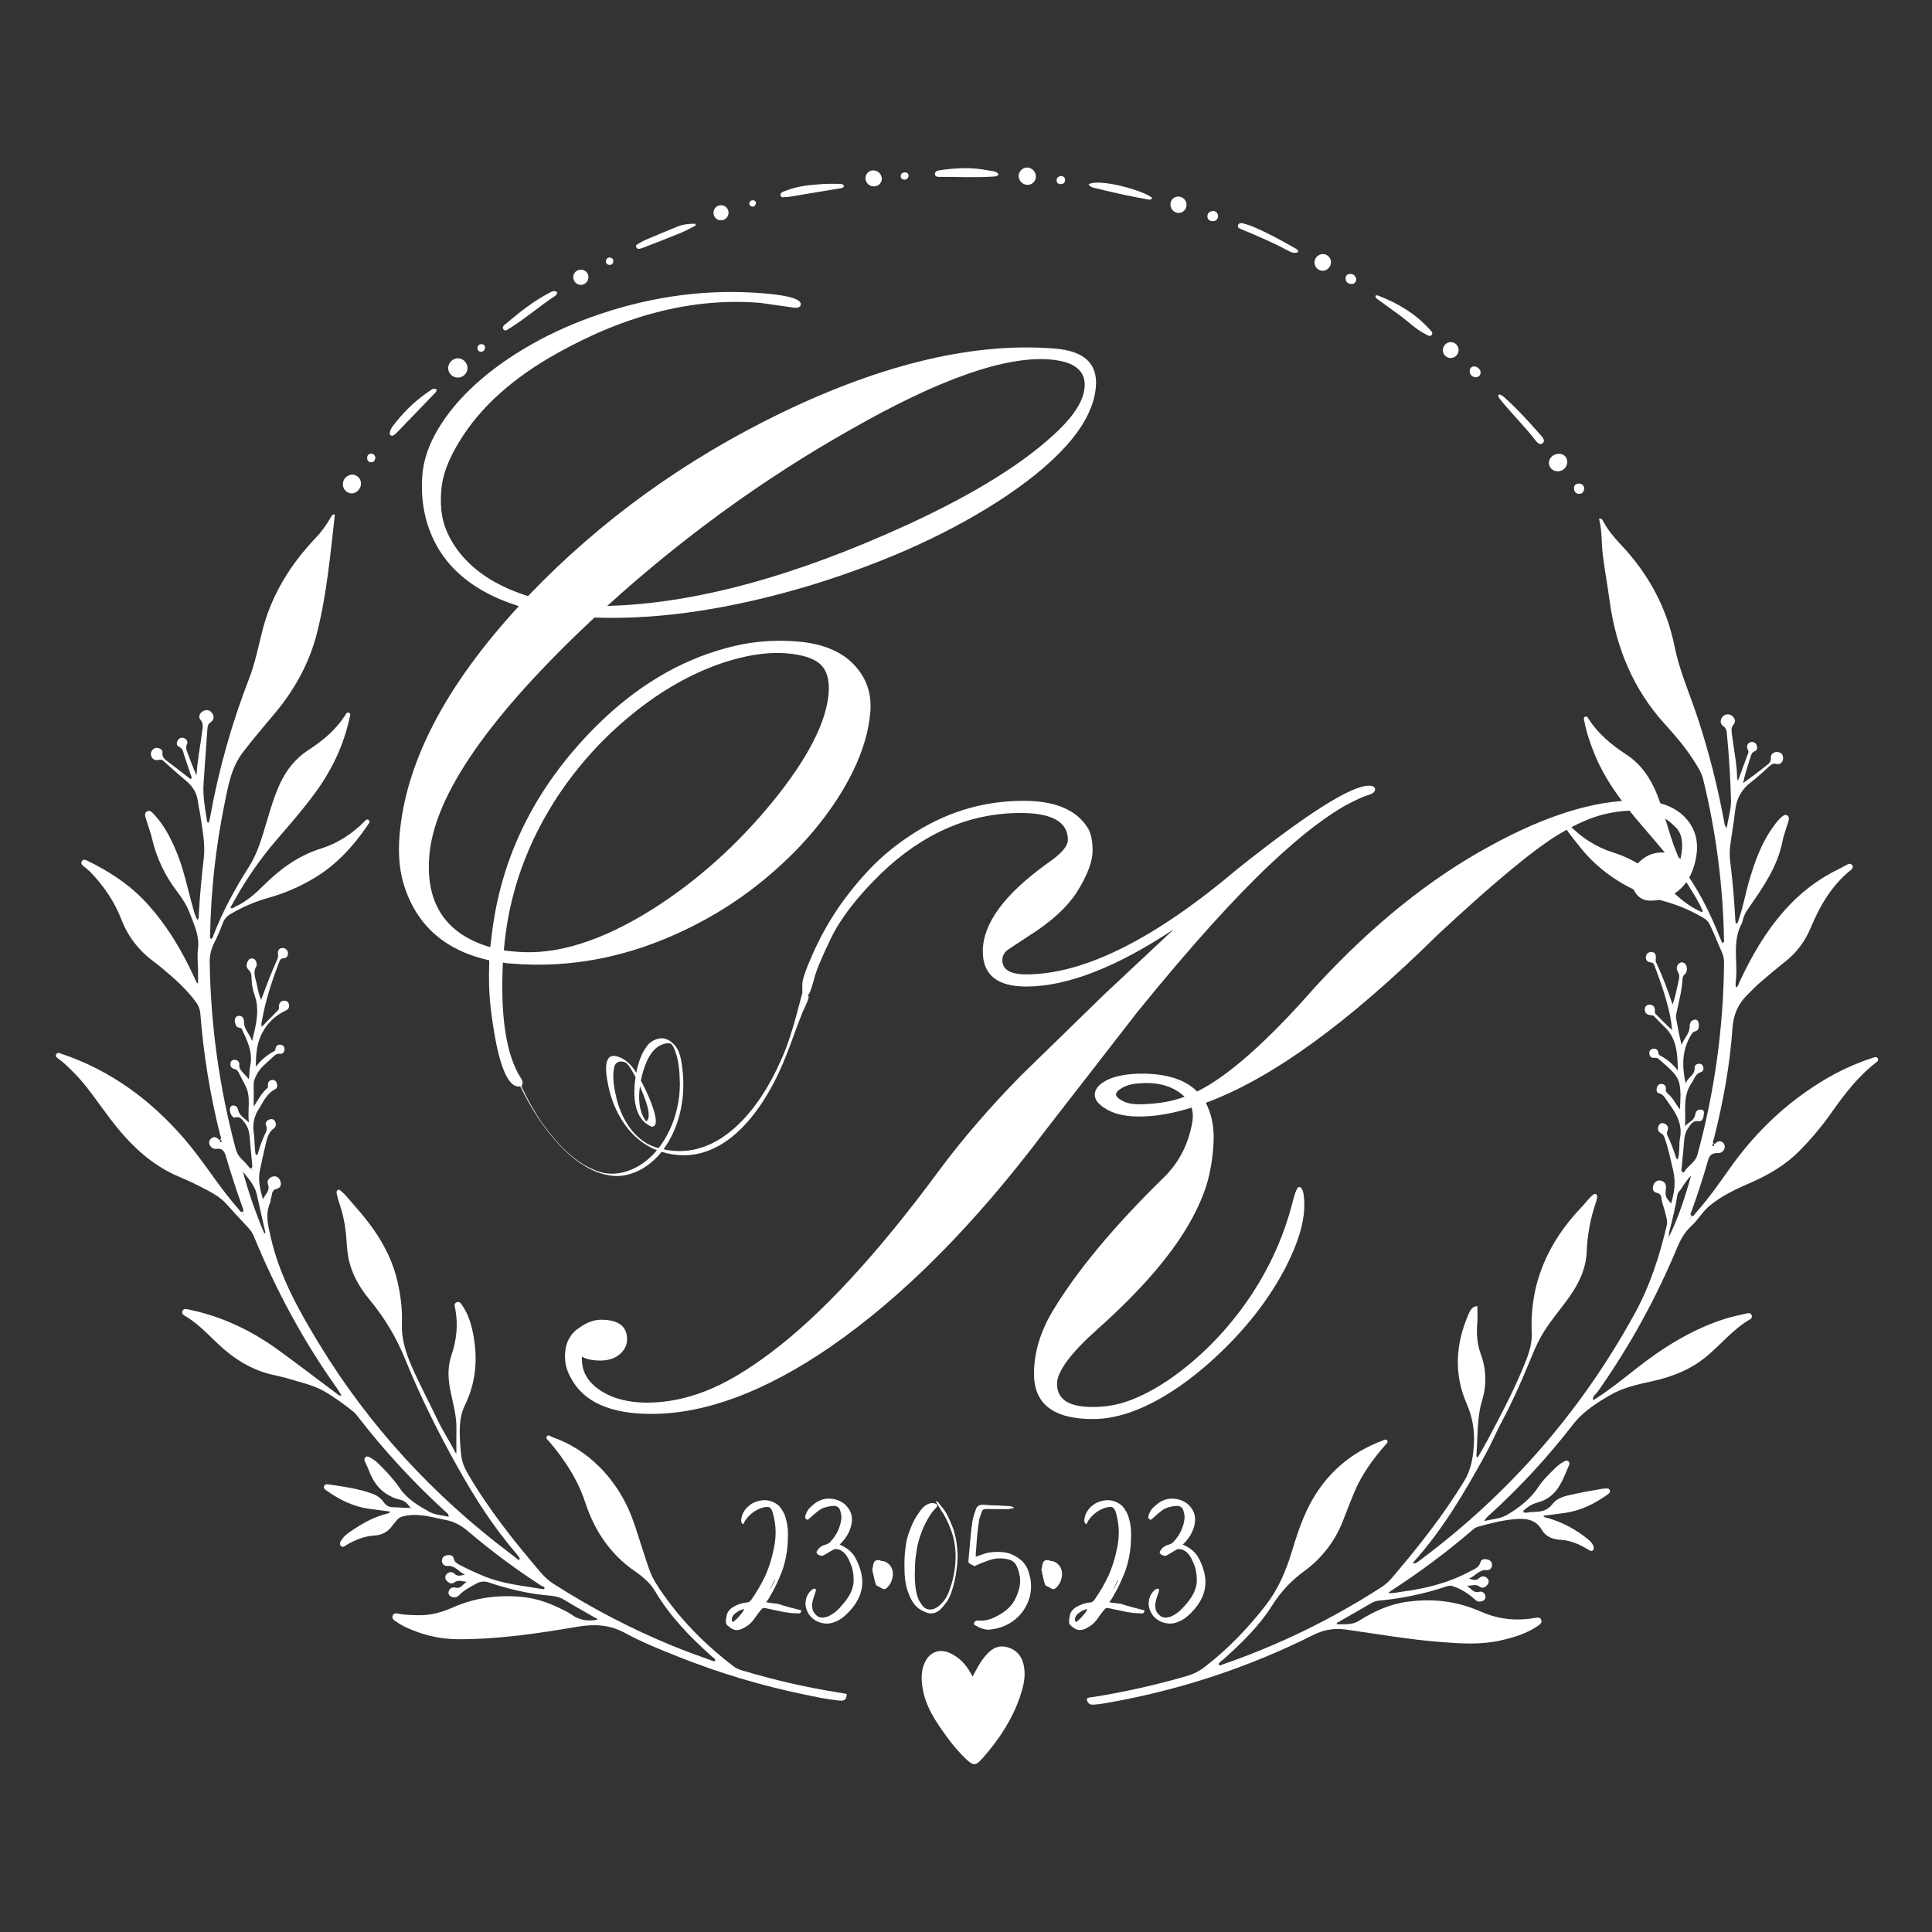 <svg xmlns="http://www.w3.org/2000/svg" xmlns:xlink="http://www.w3.org/1999/xlink" width="500" zoomAndPan="magnify" viewBox="0 0 375 375" height="500" preserveAspectRatio="xMidYMid meet" version="1.0"><rect x="0" y="0" width="375" height="375" fill="#333333" stroke="none"/><defs><g/><clipPath id="8b26abe3f7"><path d="M 210 100 L 364.668 100 L 364.668 331 L 210 331 Z M 210 100 " clip-rule="nonzero"/></clipPath><clipPath id="d7f2788a18"><path d="M 10.668 99 L 165 99 L 165 331 L 10.668 331 Z M 10.668 99 " clip-rule="nonzero"/></clipPath><clipPath id="ec064b5069"><path d="M 178 319 L 199 319 L 199 342.832 L 178 342.832 Z M 178 319 " clip-rule="nonzero"/></clipPath><clipPath id="8fc249b548"><path d="M 181 32.332 L 194 32.332 L 194 35 L 181 35 Z M 181 32.332 " clip-rule="nonzero"/></clipPath><clipPath id="6b63d1695d"><path d="M 197 32.332 L 202 32.332 L 202 36 L 197 36 Z M 197 32.332 " clip-rule="nonzero"/></clipPath><clipPath id="7cfb05ba02"><path d="M 94 180 L 157 180 L 157 229 L 94 229 Z M 94 180 " clip-rule="nonzero"/></clipPath><clipPath id="8224f039f0"><path d="M 93.688 180.469 L 154.812 173.703 L 160.508 225.137 L 99.379 231.906 Z M 93.688 180.469 " clip-rule="nonzero"/></clipPath><clipPath id="246deff2c8"><path d="M 93.688 180.469 L 154.812 173.703 L 160.508 225.137 L 99.379 231.906 Z M 93.688 180.469 " clip-rule="nonzero"/></clipPath></defs><g clip-path="url(#8b26abe3f7)"><path fill="#ffffff" d="M 330.453 176.754 C 329.711 174.961 328.641 173.359 327.633 171.719 C 324.891 167.262 321.375 163.402 318.008 159.441 C 314.539 155.348 311.359 151.074 309.371 146.039 C 308.59 144.062 307.898 142.051 307.516 139.949 C 307.465 139.676 307.285 139.328 307.625 139.141 C 308.047 138.918 308.211 139.328 308.371 139.582 C 310.238 142.484 312.832 144.594 315.684 146.465 C 318.535 148.336 320.383 151.066 321.637 154.211 C 323.16 158.008 323.965 162.047 325.555 165.824 C 326.156 167.277 326.781 168.707 327.676 170.02 C 330.203 173.734 332.148 177.762 333.812 181.93 C 333.961 182.305 334.133 182.672 334.293 183.043 C 334.758 182.875 334.637 182.574 334.629 182.344 C 334.43 171.855 333.086 161.516 330.602 151.324 C 330.258 149.895 329.445 148.695 328.668 147.484 C 327.09 145.023 325.195 142.793 323.23 140.641 C 316.973 133.797 313.656 125.656 312.414 116.566 C 312.059 113.949 311.594 111.332 311.238 108.715 C 311.031 107.289 310.91 105.859 310.875 104.418 C 310.824 103.156 310.656 101.906 310.375 100.672 C 310.91 100.586 311.027 100.906 311.156 101.141 C 312.055 102.836 313.258 104.297 314.578 105.684 C 319.906 111.309 323.5 117.863 325.035 125.484 C 326.023 130.395 328.102 134.945 329.629 139.676 C 331.75 146.188 333.43 152.812 334.664 159.551 C 334.723 159.879 334.719 160.242 335.152 160.695 C 335.469 158.75 336.035 156.992 335.988 155.262 C 335.859 150.945 335.605 146.625 335.18 142.324 C 335.125 141.77 335.047 141.32 334.484 140.941 C 333.867 140.539 333.852 139.82 334.285 139.191 C 334.387 139.051 334.516 138.938 334.664 138.848 C 334.812 138.754 334.973 138.695 335.145 138.668 C 335.316 138.641 335.488 138.645 335.66 138.684 C 335.828 138.723 335.984 138.793 336.129 138.895 C 336.75 139.348 336.965 140.066 336.496 140.605 C 335.945 141.246 336.094 141.812 336.168 142.504 C 336.5 145.363 337.141 148.188 337.176 151.082 C 337.215 151.234 337.273 151.379 337.348 151.516 C 338.062 149.578 338.715 147.82 339.363 146.059 C 339.465 145.773 339.215 145.574 339.16 145.328 C 339.023 144.781 339.16 144.32 339.688 144.094 C 339.93 143.988 340.172 143.984 340.418 144.082 C 340.664 144.176 340.84 144.348 340.941 144.59 C 341.191 145.105 341.078 145.629 340.555 145.844 C 340.035 146.059 339.934 146.426 339.789 146.871 C 339.266 148.535 338.711 150.191 338.332 151.988 C 339.066 151.457 339.809 150.938 340.531 150.391 C 341.289 149.824 342.035 149.238 342.777 148.652 C 343.289 148.25 343.812 147.941 343.727 147.039 C 343.664 146.391 344.305 145.871 345.082 145.973 C 345.809 146.07 346.168 146.578 346.09 147.297 C 346.008 148.02 345.473 148.469 344.781 148.277 C 344.137 148.094 343.824 148.383 343.426 148.734 C 342.281 149.758 341.172 150.824 339.949 151.754 C 338.113 153.137 337.074 154.891 336.816 157.191 C 336.559 159.488 336.137 161.785 335.844 164.09 C 335.711 165.105 335.703 166.117 335.824 167.133 C 336.301 170.969 336.637 174.82 336.832 178.684 C 336.832 178.875 336.887 179.062 336.922 179.289 C 337.418 179.172 337.383 178.75 337.488 178.457 C 338.379 175.957 338.805 173.332 339.559 170.793 C 340.66 167.082 341.973 163.453 344.305 160.293 C 344.793 159.637 345.285 158.977 345.941 158.469 C 346.203 158.27 346.5 158.082 346.844 158.238 C 347.246 158.426 347.246 158.844 347.184 159.18 C 347.074 159.719 346.852 160.234 346.691 160.766 C 346.441 161.613 346.141 162.449 345.973 163.312 C 345.008 168.254 342.191 172.25 339.406 176.258 C 338.816 177.043 338.414 177.918 338.199 178.875 C 338.195 178.945 338.18 179.012 338.156 179.078 C 336.242 182.469 337.223 186.188 336.984 189.766 C 336.945 190.355 336.785 190.984 336.953 191.648 C 337.391 191.449 337.438 191.047 337.586 190.719 C 339.891 185.695 342.637 180.957 346.309 176.789 C 349.348 173.312 352.945 170.578 357.105 168.574 C 357.605 168.336 358.082 168.043 358.578 167.793 C 358.926 167.621 359.297 167.562 359.527 167.965 C 359.73 168.297 359.586 168.594 359.297 168.824 C 355.57 171.793 353.254 175.777 351.461 180.066 C 350.355 182.754 348.652 184.992 346.352 186.777 C 344.742 188.051 343.156 189.395 341.594 190.738 C 340.801 191.422 340.086 192.191 339.332 192.922 C 337.445 194.73 336.465 196.82 336.273 199.562 C 335.777 206.797 334.461 213.918 332.684 220.953 C 332.602 221.273 332.352 221.609 332.562 221.945 C 332.766 222.094 332.883 221.992 333.008 221.879 C 333.41 221.512 333.871 221.363 334.34 221.723 C 334.535 221.859 334.668 222.047 334.734 222.277 C 334.801 222.508 334.789 222.73 334.695 222.953 C 334.617 223.215 334.469 223.426 334.246 223.586 C 334.023 223.742 333.773 223.816 333.5 223.805 C 332.352 223.805 331.836 224.137 331.531 225.215 C 330.586 228.551 329.504 231.848 328.332 235.113 C 328.23 235.395 327.93 235.754 328.332 235.977 C 328.734 236.199 328.883 235.73 329.078 235.512 C 331.457 232.84 333.535 229.93 335.586 227.008 C 341.027 219.27 347.773 212.996 356.105 208.457 C 358.512 207.184 361.008 206.125 363.598 205.285 C 363.93 205.172 364.254 205.082 364.469 205.426 C 364.672 205.742 364.469 205.977 364.219 206.176 C 360.625 208.918 357.949 212.469 355.375 216.121 C 353.551 218.695 351.531 221.102 349.312 223.344 C 346.629 226.074 343.414 227.973 339.93 229.504 C 337.051 230.762 334.18 232.062 331.742 234.113 C 330.406 235.238 329.57 236.805 328.289 237.969 C 327.004 239.133 326.199 240.586 325.527 242.184 C 321.41 252.082 316.262 261.41 310.082 270.168 C 309.809 270.559 309.352 270.809 309.234 271.312 C 309.164 271.422 309.117 271.535 309.234 271.645 C 309.355 271.754 309.457 271.695 309.551 271.594 C 312.289 269.855 314.82 267.824 317.363 265.816 C 322.648 261.652 328.254 258.086 334.719 256.016 C 336.156 255.555 337.633 255.27 339.094 254.918 C 339.422 254.84 339.77 254.848 339.953 255.207 C 340.043 255.359 340.062 255.52 340.016 255.691 C 339.969 255.859 339.867 255.984 339.711 256.066 C 336.504 257.902 334.191 260.781 331.422 263.129 C 328.305 265.77 324.684 267.219 320.746 268.082 C 317.941 268.695 315.047 269.324 312.598 270.746 C 309.934 272.297 307.258 273.969 305.281 276.543 C 300.438 282.805 295.086 288.602 289.234 293.934 C 288.887 294.25 288.469 294.52 288.098 295.234 C 289.719 294.832 291.191 294.805 292.457 294.062 C 294.875 292.652 297.055 290.961 298.633 288.562 C 299.516 287.227 300.699 286.105 301.84 284.977 C 302.371 284.434 302.977 283.992 303.652 283.648 C 303.918 283.516 304.207 283.414 304.457 283.68 C 304.551 283.777 304.609 283.895 304.625 284.027 C 304.641 284.164 304.617 284.289 304.547 284.406 C 303.84 285.953 303.305 287.59 302.297 288.98 C 301.324 290.344 300.023 291.234 298.398 291.645 C 297.316 291.93 296.453 292.523 295.672 293.234 C 295.742 293.672 296.008 293.625 296.277 293.598 C 296.828 293.539 297.383 293.465 297.938 293.453 C 299.281 293.418 300.406 293.156 301.324 291.945 C 302.312 290.633 303.984 290.332 305.52 290 C 307.332 289.598 309.184 289.301 311.02 288.965 C 311.246 288.934 311.477 288.918 311.707 288.914 C 312.012 288.898 312.309 288.914 312.453 289.254 C 312.605 289.66 312.336 289.859 312.066 290.062 C 309.559 291.855 306.859 293.215 303.77 293.656 C 302.383 293.855 300.988 294.02 299.555 294.207 C 299.789 294.598 300.145 294.566 300.441 294.648 C 303.309 295.488 305.895 296.859 308.203 298.758 C 308.664 299.129 309.094 299.531 309.281 300.125 C 309.375 300.426 309.434 300.703 309.16 300.93 C 308.883 301.156 308.656 300.996 308.43 300.863 C 307.551 300.359 306.68 299.836 305.715 299.496 C 304.824 299.152 303.902 298.945 302.949 298.875 C 301.438 298.809 300.047 298.293 299.27 296.949 C 297.969 294.715 295.832 294.688 293.77 294.891 C 291.402 295.113 289.074 295.727 286.773 296.371 C 286.332 296.496 286.039 296.773 285.73 297.043 C 280.742 301.312 275.492 305.227 269.977 308.785 C 269.848 308.867 269.734 308.973 269.457 309.188 C 270.414 309.328 271.141 309.074 271.875 308.984 C 276.574 308.383 281.129 307.27 285.332 305 C 286.137 304.57 287.07 304.32 287.363 303.203 C 287.523 302.586 288.223 302.547 288.793 302.715 C 289.305 302.871 289.633 303.23 289.598 303.812 C 289.598 303.945 289.57 304.078 289.516 304.199 C 289.457 304.324 289.379 304.43 289.277 304.52 C 289.176 304.609 289.062 304.676 288.934 304.719 C 288.805 304.758 288.672 304.773 288.539 304.758 C 287.051 304.645 286.324 305.965 285.133 306.391 C 285.828 306.617 286.465 306.922 287.117 306.297 C 287.215 306.195 287.328 306.113 287.461 306.059 C 287.594 306 287.73 305.973 287.871 305.973 C 288.016 305.973 288.152 306 288.285 306.059 C 288.414 306.113 288.531 306.195 288.629 306.297 C 288.816 306.453 288.922 306.656 288.945 306.898 C 288.969 307.145 288.902 307.359 288.746 307.551 C 288.363 308.086 287.758 308.387 287.219 307.98 C 286.449 307.406 285.758 307.805 284.75 307.781 C 285.633 308.445 286.066 309.277 287.168 308.965 C 287.684 308.82 288.129 309.141 288.281 309.699 C 288.355 309.895 288.348 310.09 288.27 310.285 C 288.188 310.477 288.051 310.617 287.859 310.703 C 287.328 310.953 286.789 310.953 286.316 310.504 C 285.117 309.375 283.746 308.52 282.203 307.945 C 281.758 307.762 281.312 307.742 280.855 307.895 C 276.555 309.34 272.148 310.27 267.629 310.68 C 267.102 310.738 266.609 310.906 266.156 311.184 C 263.996 312.418 261.836 313.66 259.68 314.902 C 259.578 314.961 259.43 314.996 259.477 315.273 C 260.949 315.219 262.379 315.488 263.836 314.566 C 266.695 312.754 269.77 311.344 273.184 310.895 C 277.508 310.312 281.742 310.645 285.848 312.184 C 286.402 312.383 286.949 312.602 287.492 312.84 C 290.863 314.328 294.363 314.672 297.965 314.031 C 298.438 313.949 298.922 313.848 299.141 314.395 C 299.363 314.941 298.953 315.262 298.578 315.527 C 296.391 317.066 293.879 317.809 291.324 318.398 C 287.469 319.285 283.582 319.02 279.688 318.719 C 273.508 318.242 267.414 317.164 261.289 316.305 C 259.082 315.973 256.984 316.309 254.992 317.309 C 242.074 323.773 228.496 328.215 214.254 330.637 C 213.609 330.746 212.957 330.816 212.305 330.871 C 211.484 330.938 211.008 330.57 210.957 329.699 C 211.359 329.395 211.836 329.445 212.273 329.375 C 218.395 328.391 224.434 327.035 230.387 325.309 C 231.715 324.918 232.918 324.293 233.996 323.426 C 238.426 319.984 242.254 315.996 245.695 311.562 C 248.07 308.496 249.539 305.074 250.66 301.426 C 251.629 298.27 252.621 295.113 254.148 292.164 C 257.309 286.082 262.125 281.898 268.559 279.539 C 268.805 279.449 269.094 279.293 269.258 279.594 C 269.461 279.961 269.133 280.199 268.922 280.438 C 266.449 283.238 264.289 286.246 262.836 289.715 C 262.078 291.527 261.379 293.359 260.664 295.188 C 259.91 297.145 258.895 298.949 257.617 300.613 C 256.34 302.273 254.855 303.719 253.16 304.953 C 250.672 306.754 248.605 308.957 246.965 311.551 C 244.406 315.625 240.957 318.977 237.371 322.164 C 237.066 322.434 236.652 322.613 236.527 323.062 C 236.809 323.41 237.09 323.141 237.332 323.062 C 248.191 319.312 258.449 314.32 268.102 308.09 C 268.879 307.586 269.566 306.984 270.16 306.277 C 275.246 300.316 280.098 294.199 284.195 287.477 C 285.578 285.203 285.918 282.867 286.074 280.398 C 286.254 277.609 285.781 274.938 284.648 272.383 C 282.168 266.672 282.547 260.895 284.977 255.227 C 285.297 254.48 285.652 253.586 286.754 253.5 C 286.754 254.652 286.832 255.73 286.738 256.789 C 286.559 258.879 286.719 260.934 287.438 262.887 C 287.969 264.328 288.254 265.816 288.293 267.355 C 288.332 268.891 288.125 270.391 287.668 271.855 C 286.629 275.332 286.863 278.891 286.57 282.418 C 286.566 282.625 286.648 282.797 286.809 282.926 C 287.473 281.754 288.164 280.598 288.793 279.414 C 291.195 274.891 293.598 270.352 295.57 265.637 C 296.488 263.422 297.422 261.168 297.312 258.672 C 296.895 249.105 300.465 241.117 306.98 234.297 C 307.699 233.543 308.297 232.676 309.109 231.996 C 309.309 231.824 309.512 231.621 309.789 231.797 C 310.023 231.934 310.02 232.188 309.988 232.41 C 309.953 232.703 309.891 232.992 309.801 233.273 C 308.715 236.418 308.105 239.652 307.973 242.977 C 307.844 246.266 306.461 249.113 304.602 251.742 C 302.789 254.305 300.676 256.652 299.121 259.41 C 298.176 261.086 297.477 262.848 296.75 264.609 C 295.203 268.359 293.555 272.07 291.648 275.645 C 290.438 277.914 289.445 280.273 288.203 282.531 C 284.176 289.828 279.961 297 274.336 303.23 C 274.297 303.297 274.266 303.371 274.242 303.445 C 274.848 303.527 275.219 303.141 275.617 302.84 C 293.016 289.883 306.93 273.891 317.352 254.867 C 320.312 249.457 322.141 243.715 323.531 237.777 C 323.711 237.004 323.422 236.293 323.266 235.566 C 323.055 234.547 322.586 233.59 322.48 232.543 C 322.426 231.984 322.16 231.664 321.613 231.539 C 320.781 231.352 320.711 230.723 320.914 230.082 C 321.121 229.445 321.625 229.004 322.34 229.152 C 323.055 229.301 323.449 229.867 323.359 230.613 C 323.184 232.105 323.246 232.371 324.367 233.594 C 324.996 231.496 325.273 229.434 324.785 227.309 C 324.285 225.148 323.844 222.977 323.102 220.879 C 322.969 220.508 322.828 220.199 322.422 219.988 C 321.816 219.676 321.66 219.09 321.957 218.477 C 322.199 217.988 322.645 217.871 323.129 218.117 C 323.734 218.406 323.895 218.898 323.652 219.504 C 323.508 219.781 323.5 220.062 323.633 220.348 C 324.297 221.758 324.859 223.207 325.316 224.695 C 325.391 224.832 325.477 224.957 325.578 225.074 C 325.945 224.41 325.848 223.754 325.934 223.141 C 326.023 222.461 325.91 221.746 326.059 221.086 C 326.676 218.266 325.336 216.078 323.793 213.98 C 323.301 213.309 322.988 212.438 321.965 212.195 C 321.465 212.074 321.484 211.449 321.637 210.988 C 321.695 210.77 321.824 210.605 322.023 210.496 C 322.219 210.383 322.426 210.355 322.645 210.414 C 322.871 210.438 323.055 210.543 323.191 210.727 C 323.328 210.91 323.375 211.113 323.336 211.336 C 323.27 211.805 323.469 212.055 323.781 212.324 C 324.746 213.164 325.285 214.34 326.062 215.344 C 326.16 213.633 326.324 211.922 325.957 210.285 C 325.734 209.277 325.039 208.402 324.301 207.668 C 323.562 206.93 322.793 206.309 322.039 205.629 C 321.797 205.379 321.504 205.277 321.156 205.328 C 320.574 205.398 320.195 205.098 320.137 204.523 C 320.086 204.055 320.297 203.672 320.797 203.578 C 321.363 203.469 321.762 203.688 321.875 204.289 C 321.914 204.523 321.969 204.742 322.199 204.863 C 323.582 205.582 324.742 206.562 325.68 207.809 C 325.582 204.727 325.566 201.672 323.113 199.352 C 322.469 198.75 321.871 198.094 321.254 197.457 C 321.035 197.195 320.758 197.055 320.418 197.035 C 319.719 197.004 319.207 196.656 319.258 195.871 C 319.289 195.281 319.684 194.969 320.242 195.008 C 320.973 195.051 321.25 195.551 321.211 196.23 C 321.172 196.469 321.23 196.676 321.395 196.855 C 322.422 197.891 323.445 198.934 324.562 199.922 C 324.383 198.102 324.039 196.312 323.531 194.559 C 322.875 192.125 322.004 189.766 321.129 187.406 C 320.984 187.016 320.832 186.848 320.387 186.801 C 319.754 186.738 319.363 186.301 319.48 185.641 C 319.5 185.508 319.543 185.383 319.609 185.266 C 319.68 185.152 319.766 185.055 319.875 184.973 C 319.98 184.895 320.102 184.836 320.23 184.805 C 320.359 184.77 320.492 184.762 320.625 184.781 C 321.324 184.867 321.461 185.41 321.395 186.035 C 321.344 186.262 321.352 186.488 321.414 186.711 C 322.656 189.402 323.73 192.156 324.637 194.98 C 325.223 193.367 325.453 191.945 325.777 190.551 C 325.93 189.895 326.082 189.277 325.656 188.582 C 325.57 188.449 325.512 188.301 325.48 188.145 C 325.453 187.988 325.457 187.828 325.488 187.672 C 325.523 187.516 325.586 187.371 325.68 187.242 C 325.773 187.113 325.887 187.004 326.023 186.918 C 326.199 186.809 326.391 186.773 326.594 186.805 C 326.797 186.84 326.969 186.934 327.102 187.094 C 327.531 187.547 327.559 188.637 327.051 189.066 C 326.73 189.328 326.574 189.664 326.574 190.074 C 326.465 192.312 325.84 194.453 325.398 196.633 C 325.316 196.918 325.285 197.211 325.305 197.508 C 325.613 199.273 325.953 201.031 326.391 202.824 C 326.816 201.566 327.977 200.668 327.965 199.203 C 327.965 198.582 328.219 198.023 328.938 197.918 C 329.453 197.844 329.652 198.262 329.719 198.637 C 329.828 199.273 329.75 199.984 329.043 200.18 C 328.535 200.32 328.398 200.621 328.18 200.984 C 326.422 203.922 326.473 207.059 327.188 210.316 C 327.516 209.141 329.055 208.707 328.926 207.219 C 328.895 206.816 329.254 206.523 329.711 206.484 C 329.898 206.449 330.07 206.48 330.234 206.578 C 330.398 206.672 330.508 206.809 330.57 206.988 C 330.754 207.457 330.59 207.965 330.184 208.078 C 329.043 208.406 328.875 209.453 328.324 210.246 C 326.57 212.762 327.242 215.582 327.07 218.562 C 327.879 217.727 328.883 217.453 329.047 216.312 C 329.129 215.723 329.535 215.285 330.223 215.375 C 330.77 215.441 330.766 215.91 330.715 216.289 C 330.637 216.906 330.465 217.73 329.707 217.625 C 328.531 217.461 328.168 218.266 327.68 218.949 C 326.785 220.199 326.918 221.695 326.75 223.113 C 326.598 224.414 326.504 225.719 326.379 227.023 C 326.359 227.227 326.34 227.426 326.82 227.602 C 327.477 226.324 329.039 225.695 329.469 224.125 C 332.789 211.961 334.512 199.574 334.637 186.965 C 334.656 186.234 334.523 185.535 334.234 184.863 C 333.43 183.07 332.738 181.238 331.875 179.473 C 331.617 178.93 331.23 178.508 330.707 178.207 C 328.422 176.836 326 175.785 323.441 175.051 C 316.629 173.09 310.75 169.719 306.348 164 C 305.512 162.914 304.605 161.883 303.875 160.711 C 303.715 160.457 303.527 160.168 303.809 159.918 C 304.09 159.672 304.344 159.906 304.559 160.121 C 306.988 162.594 309.867 164.457 313.141 165.48 C 317.445 166.828 320.902 169.344 324.031 172.449 C 325.844 174.258 327.77 175.926 330.16 176.965 C 330.457 177.117 330.527 177.012 330.453 176.754 Z M 323.891 240.156 C 325.824 236.301 327.074 232.277 328.242 228.211 C 327.461 228.938 326.914 229.82 326.352 230.691 C 326.094 231.094 325.672 231.453 325.605 231.875 C 325.215 234.293 324.617 236.668 324.02 239.043 C 323.953 239.41 323.91 239.781 323.891 240.156 Z M 332.73 222.188 C 332.777 222.113 332.672 222.059 332.594 222.047 C 332.445 222.02 332.395 222.141 332.359 222.262 C 332.336 222.305 332.336 222.352 332.363 222.395 C 332.387 222.438 332.426 222.461 332.477 222.461 C 332.633 222.488 332.664 222.352 332.73 222.188 Z M 328.254 236.191 L 328.324 236.121 C 328.281 236.094 328.238 236.074 328.191 236.059 C 328.176 236.059 328.148 236.102 328.129 236.121 Z M 328.129 236.516 C 328.105 236.492 328.078 236.449 328.062 236.453 C 328.016 236.469 327.973 236.488 327.93 236.516 C 327.953 236.535 327.977 236.578 327.996 236.574 C 328.043 236.562 328.086 236.539 328.125 236.512 Z M 326.387 227.836 C 326.41 227.875 326.43 227.922 326.457 227.961 C 326.477 227.941 326.52 227.914 326.52 227.898 C 326.5 227.852 326.48 227.809 326.457 227.766 Z M 295.645 293.5 L 295.574 293.43 C 295.551 293.473 295.527 293.52 295.512 293.562 C 295.512 293.582 295.555 293.605 295.574 293.629 Z M 295.645 293.5 " fill-opacity="1" fill-rule="nonzero"/></g><g clip-path="url(#d7f2788a18)"><path fill="#ffffff" d="M 42.773 221.219 C 43.027 220.848 42.793 220.543 42.719 220.25 C 40.785 212.547 39.512 204.73 38.891 196.812 C 38.832 195.945 38.535 195.164 38.008 194.469 C 36.129 191.91 33.762 189.84 31.336 187.828 C 30.957 187.516 30.582 187.195 30.184 186.906 C 27.164 184.727 24.926 182.012 23.559 178.469 C 22.219 175 20.125 171.922 17.516 169.234 C 17.094 168.828 16.645 168.449 16.172 168.094 C 15.859 167.844 15.652 167.559 15.875 167.172 C 16.094 166.789 16.477 166.836 16.824 167.004 C 21.129 169.09 25.105 171.637 28.375 175.195 C 32.383 179.559 35.375 184.566 37.809 189.934 C 37.93 190.203 38.062 190.465 38.199 190.727 C 38.223 190.77 38.301 190.789 38.441 190.867 C 38.441 190.043 38.441 189.258 38.441 188.48 C 38.43 187.039 38.242 185.574 38.43 184.16 C 38.754 181.645 37.691 179.527 36.855 177.312 C 36.254 175.723 35.352 174.316 34.34 173 C 32.02 169.965 30.418 166.59 29.535 162.871 C 29.211 161.543 28.73 160.254 28.328 158.938 C 28.172 158.434 27.977 157.84 28.508 157.504 C 29.07 157.152 29.496 157.656 29.844 158.023 C 31.777 160.039 33.027 162.48 34.125 165.023 C 35.648 168.559 36.359 172.332 37.402 176.004 C 37.645 176.859 37.824 177.738 38.328 178.535 C 38.68 178.223 38.566 177.871 38.582 177.57 C 38.785 173.902 39.117 170.25 39.551 166.605 C 39.879 163.867 39.293 161.188 38.93 158.5 C 38.801 157.531 38.539 156.574 38.422 155.602 C 38.219 153.949 37.434 152.664 36.176 151.602 C 34.672 150.34 33.191 149.047 31.746 147.723 C 31.344 147.363 31.02 147.441 30.594 147.52 C 30.359 147.57 30.133 147.539 29.918 147.434 C 29.703 147.324 29.547 147.16 29.445 146.941 C 29.328 146.738 29.273 146.516 29.289 146.281 C 29.305 146.043 29.387 145.832 29.535 145.645 C 29.656 145.461 29.82 145.328 30.023 145.246 C 30.227 145.16 30.438 145.141 30.652 145.188 C 31.133 145.285 31.59 145.547 31.527 146.082 C 31.43 146.922 31.93 147.332 32.484 147.754 C 34 148.91 35.504 150.074 37.004 151.223 C 37.363 150.902 37.113 150.66 37.043 150.441 C 36.641 149.199 36.223 147.957 35.793 146.723 C 35.559 146.047 35.555 145.273 34.68 144.914 C 34.227 144.73 34.238 144.137 34.512 143.703 C 34.633 143.473 34.816 143.32 35.066 143.238 C 35.316 143.16 35.559 143.184 35.789 143.301 C 36.266 143.504 36.523 143.992 36.297 144.434 C 35.961 145.094 36.215 145.629 36.426 146.199 C 36.965 147.648 37.504 149.098 38.152 150.527 C 38.289 147.664 38.875 144.891 39.223 142.07 C 39.324 141.254 39.586 140.492 38.895 139.691 C 38.445 139.172 38.73 138.398 39.414 138.027 C 40.062 137.68 40.723 137.777 41.164 138.398 C 41.605 139.023 41.555 139.727 40.934 140.145 C 40.414 140.492 40.301 140.895 40.262 141.434 C 39.992 144.957 39.773 148.48 39.516 152.012 C 39.336 154.52 39.809 156.891 40.172 159.305 C 40.195 159.449 40.172 159.641 40.523 159.684 C 40.598 159.379 40.703 159.059 40.762 158.73 C 42.422 149.488 44.949 140.488 48.344 131.73 C 49.461 128.844 50.086 125.832 50.816 122.848 C 52.527 115.812 56.141 109.871 61.047 104.645 C 62.285 103.375 63.34 101.965 64.211 100.418 C 64.348 100.164 64.473 99.879 64.84 99.812 C 64.887 99.883 64.98 99.965 64.977 100.039 C 64.125 107.605 63.43 115.199 61.594 122.617 C 60.121 128.539 57.273 133.762 53.367 138.426 C 51.27 140.941 49.125 143.414 47.141 146.027 C 44.895 148.977 44.301 152.453 43.602 155.91 C 41.891 164.277 40.953 172.734 40.781 181.277 C 40.781 181.586 40.637 181.934 40.922 182.219 C 41.312 182.18 41.309 181.828 41.406 181.582 C 43.219 176.902 45.586 172.523 48.293 168.293 C 50.027 165.59 50.883 162.445 51.801 159.375 C 52.535 156.926 53.25 154.48 54.324 152.152 C 55.578 149.445 57.379 147.18 59.891 145.559 C 62.676 143.758 65.164 141.672 66.98 138.863 C 67.145 138.609 67.301 138.184 67.703 138.332 C 68.191 138.52 67.93 138.965 67.863 139.281 C 66.73 144.617 64.426 149.422 61.227 153.816 C 58.93 156.977 56.359 159.91 53.816 162.863 C 50.656 166.516 47.902 170.453 45.559 174.676 C 45.277 175.18 44.988 175.684 44.703 176.18 C 45.117 176.457 45.387 176.129 45.695 175.98 C 47.883 174.973 49.629 173.395 51.305 171.73 C 54.461 168.602 57.953 166.07 62.281 164.711 C 65.523 163.695 68.371 161.848 70.785 159.406 C 70.984 159.195 71.227 158.902 71.527 159.145 C 71.918 159.465 71.609 159.805 71.414 160.09 C 68.66 164.18 65.391 167.758 61.145 170.344 C 58.305 172.074 55.281 173.383 52.078 174.273 C 49.547 174.984 47.148 176.004 44.879 177.336 C 44.074 177.754 43.52 178.391 43.219 179.246 C 42.699 180.629 42.109 181.98 41.445 183.297 C 40.898 184.473 40.652 185.707 40.707 187.004 C 40.918 199.176 42.59 211.148 45.727 222.914 C 45.945 223.789 46.391 224.527 47.062 225.129 C 47.629 225.652 48.102 226.277 48.582 226.816 C 48.969 226.727 48.984 226.52 48.965 226.27 C 48.781 224.312 48.617 222.355 48.426 220.402 C 48.332 219.32 47.926 218.375 47.203 217.562 C 46.828 217.137 46.477 216.66 45.727 216.895 C 45.242 217.047 44.98 216.602 44.801 216.191 C 44.598 215.727 44.48 215.23 44.801 214.785 C 45.121 214.34 46.062 214.602 46.18 215.289 C 46.383 216.496 47.34 216.938 48.309 217.859 C 48 215.305 48.793 212.949 47.625 210.719 C 47.203 209.914 46.797 209.094 46.375 208.281 C 46.176 207.91 45.984 207.578 45.473 207.477 C 45.348 207.457 45.234 207.414 45.125 207.348 C 45.02 207.281 44.93 207.195 44.863 207.09 C 44.793 206.984 44.746 206.867 44.723 206.746 C 44.703 206.621 44.707 206.496 44.738 206.375 C 44.82 205.883 45.184 205.656 45.68 205.727 C 46.281 205.816 46.508 206.242 46.449 206.793 C 46.406 207.195 46.582 207.457 46.793 207.758 C 47.223 208.363 47.816 208.836 48.32 209.508 C 48.406 208.566 48.422 207.605 48.598 206.688 C 49.074 204.156 47.992 202.02 46.984 199.844 C 46.891 199.605 46.715 199.484 46.457 199.48 C 45.945 199.434 45.766 199.043 45.652 198.613 C 45.488 197.98 45.551 197.32 46.258 197.184 C 46.961 197.043 47.375 197.652 47.359 198.277 C 47.32 199.805 48.527 200.75 48.93 202.074 C 49.656 199.07 50.5 196.117 49.375 193.043 C 49.008 191.945 48.82 190.82 48.816 189.664 C 48.836 189.082 48.633 188.59 48.211 188.191 C 47.676 187.684 47.848 186.949 48.211 186.379 C 48.574 185.809 49.484 185.961 49.707 186.609 C 49.809 186.906 49.898 187.34 49.758 187.566 C 49.027 188.73 49.602 189.852 49.828 190.961 C 50.031 191.969 50.215 193.004 50.68 194.086 C 51.262 192.547 51.785 191.113 52.344 189.695 C 52.805 188.539 53.289 187.398 53.801 186.273 C 53.961 185.906 54.012 185.527 53.949 185.137 C 53.883 184.531 54.117 184.062 54.758 184.012 C 55.016 183.984 55.25 184.047 55.465 184.199 C 55.676 184.355 55.805 184.559 55.855 184.816 C 56.012 185.422 55.676 185.973 55.117 185.988 C 54.379 186.008 54.289 186.465 54.113 186.945 C 52.703 190.562 51.543 194.246 50.852 198.066 C 50.789 198.414 50.641 198.754 50.816 199.293 C 51.922 198.16 52.961 197.094 54.008 196.035 C 54.266 195.773 54.094 195.473 54.137 195.195 C 54.227 194.648 54.512 194.27 55.086 194.234 C 55.328 194.195 55.547 194.25 55.746 194.395 C 55.941 194.543 56.059 194.734 56.09 194.98 C 56.203 195.543 55.949 195.93 55.441 196.16 C 52.266 197.633 50.176 200.59 49.801 204.18 C 49.695 205.133 49.648 206.086 49.668 207.047 C 50.629 205.777 51.812 204.777 53.223 204.039 C 53.496 203.895 53.441 203.586 53.527 203.344 C 53.695 202.863 54.07 202.707 54.535 202.793 C 55 202.875 55.25 203.254 55.223 203.719 C 55.195 204.188 54.902 204.602 54.418 204.539 C 53.625 204.434 53.227 204.941 52.754 205.375 C 51.707 206.352 50.539 207.207 49.848 208.535 C 49.516 209.164 49.242 209.758 49.242 210.465 C 49.242 211.824 49.242 213.184 49.242 214.793 C 50.141 213.383 50.82 212.094 51.949 211.141 C 52.066 211.047 51.965 210.711 51.992 210.492 C 52.043 210.023 52.262 209.688 52.773 209.629 C 52.977 209.59 53.168 209.625 53.344 209.73 C 53.523 209.84 53.645 209.992 53.703 210.191 C 53.863 210.641 53.887 211.176 53.406 211.418 C 51.75 212.258 51.098 213.895 50.195 215.324 C 49.762 215.984 49.465 216.699 49.305 217.469 C 49.141 218.238 49.121 219.012 49.25 219.789 C 49.469 221.227 49.336 222.711 49.641 224.16 C 50.113 224.188 50.074 223.801 50.148 223.559 C 50.469 222.453 50.863 221.383 51.34 220.336 C 51.621 219.734 51.992 219.176 51.629 218.402 C 51.418 217.938 51.773 217.469 52.32 217.277 C 52.754 217.125 53.113 217.227 53.348 217.602 C 53.664 218.113 53.617 218.676 53.145 219.027 C 51.832 220.02 51.734 221.535 51.379 222.93 C 51.023 224.328 50.758 225.75 50.453 227.148 C 50.035 229.066 50.5 230.898 51.027 232.766 C 51.457 231.828 52.477 231.168 52.016 229.871 C 51.77 229.168 52.219 228.555 52.938 228.367 C 53.691 228.164 54.227 228.629 54.438 229.312 C 54.648 229.996 54.477 230.57 53.613 230.785 C 52.648 231.023 52.844 232.004 52.57 232.68 C 52.488 232.883 52.57 233.156 52.48 233.352 C 51.422 235.629 52.031 237.84 52.547 240.129 C 54.254 247.703 57.984 254.336 61.957 260.867 C 71.656 276.789 84.078 290.238 98.941 301.461 C 99.516 301.895 100.078 302.34 100.668 302.793 C 100.859 302.711 100.984 302.578 100.773 302.316 C 100.594 302.09 100.465 301.824 100.273 301.605 C 95.738 296.387 92.062 290.578 88.711 284.562 C 85.004 277.918 81.605 271.098 78.734 264.043 C 77.027 259.762 74.703 255.852 71.766 252.301 C 69.73 249.863 68.168 247.129 67.594 243.957 C 67.328 242.48 67.297 240.965 67.152 239.465 C 66.938 237.375 66.488 235.336 65.805 233.348 C 65.629 232.816 65.484 232.281 65.367 231.734 C 65.305 231.457 65.266 231.117 65.609 230.961 C 65.91 230.832 66.074 231.082 66.277 231.25 C 67.117 231.941 67.746 232.828 68.469 233.625 C 72.457 238.055 75.816 242.832 77.16 248.781 C 77.762 251.445 78.121 254.141 78.008 256.859 C 77.891 259.711 78.688 262.332 79.773 264.879 C 81.328 268.516 83.211 272.008 84.914 275.578 C 85.875 277.59 87.09 279.469 88.137 281.434 C 88.262 281.668 88.324 281.98 88.586 282.102 C 88.586 280.5 88.555 278.922 88.586 277.344 C 88.66 274.523 87.742 271.875 87.281 269.148 C 86.926 267.066 86.953 265.023 87.633 263.039 C 88.641 260.066 88.945 257.062 88.352 253.969 C 88.273 253.578 88.055 252.996 88.656 252.762 C 89.227 252.543 89.492 253.039 89.738 253.398 C 91.098 255.395 91.668 257.68 92.027 260.02 C 92.711 264.434 92.215 268.695 90.242 272.746 C 89.035 275.207 89.191 277.832 89.328 280.453 C 89.348 280.91 89.434 281.363 89.457 281.82 C 89.531 283.352 90.016 284.699 90.801 286.047 C 94.895 293.035 99.914 299.332 105.16 305.457 C 105.961 306.352 106.879 307.105 107.91 307.719 C 115.062 312.266 122.555 316.16 130.391 319.395 C 132.859 320.414 135.371 321.32 137.887 322.215 C 138.176 322.316 138.457 322.543 138.812 322.355 C 138.855 321.891 138.441 321.766 138.207 321.551 C 133.977 317.793 130.059 313.762 127.152 308.852 C 126.195 307.23 124.773 306.047 123.27 305.008 C 118.453 301.684 115.398 297.121 113.602 291.641 C 112.125 287.148 109.586 283.297 106.551 279.742 C 106.312 279.465 105.828 279.188 106.172 278.766 C 106.465 278.398 106.824 278.805 107.145 278.914 C 110.598 280.125 113.625 282.02 116.227 284.598 C 119.477 287.809 121.719 291.625 123.164 295.926 C 124.133 298.805 125 301.719 126 304.582 C 126.648 306.441 127.754 308.07 128.891 309.672 C 132.676 315.012 137.27 319.559 142.473 323.508 C 142.984 323.898 143.57 324.078 144.168 324.258 C 150.355 326.121 156.645 327.555 163.031 328.562 C 163.477 328.633 163.926 328.719 164.367 328.793 C 164.262 329.945 164 330.188 162.754 330.066 C 160.539 329.844 158.355 329.363 156.172 328.918 C 147.777 327.188 139.598 324.734 131.633 321.562 C 128.109 320.168 124.586 318.746 121.266 316.934 C 118.344 315.34 115.359 315.199 112.223 315.727 C 104.438 317.043 96.633 318.234 88.707 318.168 C 85.164 318.141 81.766 317.27 78.555 315.75 C 77.91 315.43 77.293 315.059 76.707 314.641 C 76.348 314.398 76.02 314.055 76.23 313.57 C 76.438 313.086 76.875 313.109 77.324 313.207 C 78.648 313.484 79.992 313.492 81.336 313.516 C 83.684 313.551 85.879 312.895 87.98 311.969 C 92.164 310.125 96.527 309.551 101.043 309.934 C 103.75 310.156 106.297 310.988 108.719 312.195 C 109.453 312.562 110.227 312.883 110.883 313.359 C 112.406 314.477 114.078 314.73 115.906 314.395 C 115.969 314.051 115.605 314.059 115.418 313.949 C 113.434 312.793 111.418 311.695 109.465 310.496 C 108.188 309.715 106.766 309.734 105.387 309.578 C 101.82 309.176 98.371 308.312 94.977 307.191 C 94.102 306.863 93.258 306.926 92.441 307.383 C 91.258 308.039 90.043 308.656 89.082 309.648 C 88.594 310.152 88.02 310.148 87.469 309.848 C 87.285 309.75 87.16 309.605 87.09 309.406 C 87.023 309.211 87.031 309.016 87.117 308.828 C 87.156 308.695 87.215 308.578 87.301 308.473 C 87.383 308.371 87.484 308.285 87.605 308.223 C 87.723 308.16 87.852 308.121 87.984 308.109 C 88.117 308.098 88.25 308.117 88.379 308.156 C 89.414 308.441 89.754 307.555 90.594 307.039 C 89.641 306.941 88.961 306.582 88.195 307.145 C 87.641 307.547 87.051 307.277 86.648 306.754 C 86.488 306.57 86.414 306.355 86.43 306.109 C 86.445 305.867 86.543 305.664 86.727 305.5 C 87.188 305.039 87.805 305.035 88.234 305.469 C 88.883 306.125 89.535 305.734 90.23 305.629 C 89.07 305.129 88.363 303.836 86.875 303.949 C 86.734 303.965 86.594 303.953 86.457 303.91 C 86.32 303.867 86.199 303.797 86.094 303.699 C 85.988 303.602 85.906 303.488 85.852 303.355 C 85.797 303.223 85.773 303.086 85.777 302.941 C 85.777 302.363 86.117 302.023 86.641 301.895 C 87.273 301.734 87.93 301.859 88.086 302.535 C 88.242 303.215 88.66 303.445 89.148 303.707 C 90.738 304.547 92.367 305.301 94.035 305.969 C 97.695 307.48 101.594 307.797 105.422 308.461 C 105.504 308.477 105.594 308.414 105.664 308.391 C 105.797 307.887 105.324 307.957 105.133 307.832 C 100.168 304.629 95.434 301.113 90.934 297.289 C 89.629 296.168 88.25 295.359 86.566 295.039 C 84.043 294.551 81.562 293.727 78.914 294.18 C 78.109 294.32 77.391 294.492 76.898 295.207 C 76.676 295.527 76.387 295.812 76.156 296.125 C 75.773 296.691 75.285 297.145 74.688 297.48 C 74.09 297.816 73.449 298.004 72.766 298.035 C 70.738 298.148 68.953 298.883 67.234 299.887 C 66.918 300.07 66.566 300.465 66.188 300.086 C 65.758 299.668 66.086 299.207 66.328 298.844 C 66.863 298.039 67.664 297.5 68.453 296.973 C 70.555 295.562 72.766 294.355 75.258 293.766 C 75.48 293.715 75.648 293.594 75.77 293.402 L 71.742 292.871 C 68.605 292.453 65.875 291.098 63.34 289.285 C 63.066 289.086 62.77 288.883 62.895 288.5 C 63.035 288.055 63.441 288.066 63.801 288.121 C 66.68 288.555 69.574 288.926 72.324 289.949 C 73.219 290.27 73.941 290.816 74.488 291.594 C 74.684 291.902 74.945 292.141 75.27 292.309 C 75.59 292.48 75.938 292.559 76.301 292.551 C 77.418 292.574 78.527 292.707 79.68 292.672 C 79.184 291.914 78.566 291.312 77.758 291.121 C 74.535 290.363 72.633 288.266 71.543 285.27 C 71.363 284.777 71.105 284.316 70.902 283.836 C 70.762 283.504 70.586 283.145 70.945 282.844 C 71.305 282.547 71.625 282.793 71.938 282.961 C 72.574 283.312 73.145 283.75 73.645 284.273 C 75.055 285.691 76.441 287.145 77.559 288.809 C 79.008 290.961 81.172 292.23 83.328 293.438 C 84.402 294.043 85.789 294.094 87.059 294.402 C 87.129 293.82 86.766 293.691 86.543 293.488 C 80.258 287.754 74.516 281.516 69.316 274.781 C 69.148 274.539 68.953 274.316 68.73 274.121 C 66.852 272.621 64.926 271.18 62.832 269.996 C 60.793 268.844 58.5 268.371 56.293 267.684 C 55.172 267.332 54.012 267.102 52.867 266.836 C 48.723 265.875 45.289 263.668 42.242 260.781 C 40.227 258.867 38.328 256.805 35.875 255.402 C 35.516 255.203 35.23 254.895 35.434 254.438 C 35.637 253.98 36.062 254.059 36.457 254.141 C 42.82 255.426 48.574 258.109 53.812 261.891 C 57.688 264.688 61.48 267.609 65.312 270.469 C 65.559 270.652 65.773 270.934 66.289 270.871 C 65.996 270.395 65.758 269.961 65.473 269.559 C 58.902 260.336 53.574 250.434 49.273 239.965 C 48.992 239.305 48.598 238.715 48.09 238.203 C 46.668 236.699 45.285 235.156 43.887 233.629 C 42.832 232.469 41.5 231.68 40.141 230.969 C 38.461 230.09 36.758 229.23 35.004 228.512 C 29.211 226.141 24.992 221.914 21.309 217.055 C 18.871 213.852 16.707 210.43 13.762 207.629 C 12.98 206.883 12.219 206.113 11.332 205.488 C 11.031 205.285 10.676 205.051 10.93 204.625 C 11.18 204.199 11.535 204.41 11.891 204.527 C 21.508 207.746 29.328 213.551 35.883 221.176 C 38.812 224.586 41.242 228.375 44.004 231.914 C 44.789 232.918 45.625 233.887 46.445 234.867 C 46.602 235.051 46.746 235.367 47.07 235.188 C 47.395 235.004 47.215 234.73 47.129 234.492 C 45.887 231.109 44.805 227.68 43.777 224.227 C 43.559 223.492 43.082 222.852 42.168 222.977 C 41.477 223.07 41.008 222.852 40.727 222.25 C 40.602 222.02 40.57 221.777 40.633 221.527 C 40.695 221.273 40.836 221.074 41.051 220.93 C 41.617 220.512 42.098 220.805 42.531 221.215 C 42.562 221.246 42.652 221.219 42.773 221.219 Z M 47.141 227.414 C 48.262 231.523 49.66 235.535 51.324 239.457 C 51.473 239.328 51.512 239.234 51.492 239.152 C 50.953 236.738 50.391 234.344 49.867 231.934 C 49.473 230.109 48.262 228.797 47.141 227.414 Z M 43.027 221.508 C 42.973 221.352 42.926 221.227 42.773 221.258 C 42.723 221.262 42.684 221.285 42.66 221.328 C 42.637 221.375 42.641 221.418 42.664 221.461 C 42.715 221.57 42.746 221.703 42.902 221.672 C 42.988 221.656 43.066 221.586 43.027 221.508 Z M 49.02 227.074 C 48.996 227.051 48.973 227.012 48.957 227.016 C 48.91 227.027 48.863 227.051 48.824 227.074 C 48.844 227.098 48.871 227.141 48.887 227.137 C 48.934 227.121 48.98 227.102 49.02 227.074 Z M 47.25 235.328 C 47.227 235.309 47.199 235.262 47.184 235.266 C 47.137 235.281 47.094 235.305 47.051 235.328 C 47.074 235.352 47.102 235.395 47.117 235.391 C 47.164 235.379 47.207 235.359 47.25 235.332 Z M 47.375 235.793 L 47.445 235.723 C 47.406 235.695 47.359 235.676 47.312 235.66 C 47.297 235.66 47.273 235.699 47.25 235.723 Z M 79.828 292.809 L 79.898 292.738 C 79.859 292.711 79.812 292.691 79.766 292.676 C 79.75 292.676 79.727 292.715 79.703 292.738 Z M 79.828 292.809 " fill-opacity="1" fill-rule="nonzero"/></g><g clip-path="url(#ec064b5069)"><path fill="#ffffff" d="M 188.789 325.406 C 189.492 324.098 190.094 322.898 190.918 321.84 C 192.082 320.348 193.43 319.148 195.5 319.719 C 197.566 320.289 198.559 321.809 198.816 323.887 C 199.055 325.77 198.578 327.543 197.996 329.277 C 196.535 333.625 194.059 337.383 191.094 340.836 C 190.922 341.039 190.742 341.227 190.566 341.422 C 189.414 342.703 188.93 342.758 187.609 341.531 C 186.207 340.195 184.941 338.738 183.812 337.16 C 181.598 334.141 179.504 331.051 179 327.188 C 178.797 325.629 178.844 324.117 179.512 322.672 C 180.438 320.676 182.312 319.941 184.328 320.832 C 186.141 321.637 187.426 322.996 188.375 324.699 C 188.484 324.898 188.605 325.094 188.789 325.406 Z M 188.789 325.406 " fill-opacity="1" fill-rule="nonzero"/></g><path fill="#ffffff" d="M 266.996 57.383 C 267.188 57.297 267.375 57.305 267.562 57.402 C 271.359 58.859 274.77 60.91 277.52 63.961 C 277.785 64.258 278.246 64.594 277.859 65.039 C 277.535 65.414 277.133 65.078 276.793 64.914 C 274.781 63.93 273.23 62.285 271.422 61.004 C 270.129 60.09 268.852 59.145 267.574 58.207 C 267.324 58.02 266.895 57.859 266.996 57.383 Z M 266.996 57.383 " fill-opacity="1" fill-rule="nonzero"/><path fill="#ffffff" d="M 84.773 75.586 C 84.773 75.988 84.492 76.23 84.25 76.477 C 81.844 78.98 79.434 81.48 77.02 83.973 C 76.863 84.145 76.688 84.289 76.496 84.418 C 76.297 84.547 76.062 84.711 75.793 84.453 C 75.594 84.254 75.648 84.066 75.699 83.832 C 75.879 83.027 76.438 82.465 76.91 81.867 C 78.797 79.488 81.008 77.457 83.539 75.777 C 84.109 75.402 84.105 75.398 84.773 75.586 Z M 84.773 75.586 " fill-opacity="1" fill-rule="nonzero"/><g clip-path="url(#8fc249b548)"><path fill="#ffffff" d="M 193.809 33.766 C 193.641 34.277 193.234 34.238 192.898 34.262 C 189.402 34.52 185.906 34.312 182.41 34.332 C 182.023 34.332 181.527 34.344 181.477 33.832 C 181.426 33.324 181.879 33.121 182.32 33.059 C 185.473 32.582 188.629 32.418 191.77 33.07 C 192.461 33.215 193.277 33.141 193.809 33.766 Z M 193.809 33.766 " fill-opacity="1" fill-rule="nonzero"/></g><path fill="#ffffff" d="M 211.289 35.777 C 213.406 34.559 222.023 37.004 223.629 38.395 C 223.5 38.723 223.266 38.797 222.934 38.738 C 219.391 38.117 215.883 37.332 212.395 36.465 C 211.992 36.371 211.566 36.254 211.289 35.777 Z M 211.289 35.777 " fill-opacity="1" fill-rule="nonzero"/><path fill="#ffffff" d="M 163.828 36.074 C 163.723 36.512 163.348 36.508 163.043 36.562 C 159.75 37.113 156.457 37.66 153.16 38.199 C 153 38.234 152.84 38.25 152.676 38.242 C 152.27 38.195 151.691 38.516 151.539 37.996 C 151.336 37.359 152.02 37.211 152.438 37.047 C 154.812 36.09 157.328 35.875 159.848 35.715 C 160.797 35.656 161.746 35.68 162.695 35.688 C 163.105 35.691 163.555 35.648 163.828 36.074 Z M 163.828 36.074 " fill-opacity="1" fill-rule="nonzero"/><path fill="#ffffff" d="M 108.191 56.762 C 108.074 57.004 108.016 57.254 107.758 57.426 C 104.809 59.367 102.137 61.691 99.152 63.582 C 99.102 63.625 99.047 63.66 98.988 63.688 C 98.57 63.84 98.141 64.492 97.727 63.93 C 97.34 63.398 97.977 63.027 98.309 62.746 C 100.902 60.559 103.543 58.441 106.578 56.871 C 107.066 56.609 107.59 56.258 108.191 56.762 Z M 108.191 56.762 " fill-opacity="1" fill-rule="nonzero"/><path fill="#ffffff" d="M 290.852 76.586 C 291.453 76.551 291.816 76.973 292.176 77.297 C 294.637 79.512 296.844 81.957 299.023 84.434 C 299.43 84.879 300.004 85.543 299.43 86.043 C 298.914 86.496 298.32 85.855 297.984 85.418 C 295.895 82.703 293.43 80.309 291.285 77.641 C 291.062 77.355 290.734 77.086 290.852 76.586 Z M 290.852 76.586 " fill-opacity="1" fill-rule="nonzero"/><path fill="#ffffff" d="M 251.988 48.918 C 251.164 49.297 250.477 48.906 249.848 48.566 C 247.688 47.398 245.441 46.418 243.199 45.441 C 242.48 45.129 241.742 44.855 241.031 44.531 C 240.668 44.367 240.102 44.246 240.312 43.688 C 240.504 43.188 241.031 43.285 241.438 43.402 C 242.07 43.57 242.688 43.777 243.289 44.031 C 246.094 45.227 248.758 46.684 251.395 48.195 C 251.633 48.336 251.941 48.434 251.988 48.918 Z M 251.988 48.918 " fill-opacity="1" fill-rule="nonzero"/><path fill="#ffffff" d="M 135.039 43.773 C 134.035 44.273 133.043 44.836 132 45.262 C 129.605 46.242 127.191 47.16 124.777 48.102 C 124.566 48.184 124.344 48.242 124.121 48.285 C 123.988 48.32 123.859 48.309 123.734 48.246 C 123.609 48.184 123.523 48.09 123.473 47.961 C 123.363 47.703 123.551 47.504 123.738 47.395 C 124.238 47.082 124.754 46.805 125.293 46.559 C 127.371 45.676 129.457 44.809 131.547 43.957 C 132.641 43.512 133.785 43.441 134.934 43.422 Z M 135.039 43.773 " fill-opacity="1" fill-rule="nonzero"/><path fill="#ffffff" d="M 90.738 71.441 C 90.734 71.691 90.684 71.93 90.586 72.156 C 90.488 72.383 90.352 72.586 90.172 72.758 C 89.996 72.934 89.789 73.066 89.559 73.156 C 89.328 73.25 89.09 73.293 88.84 73.293 C 88.594 73.289 88.355 73.238 88.125 73.141 C 87.898 73.043 87.695 72.906 87.523 72.727 C 87.348 72.551 87.215 72.344 87.121 72.113 C 87.031 71.883 86.984 71.645 86.988 71.398 C 87 71.148 87.055 70.914 87.156 70.688 C 87.254 70.461 87.395 70.262 87.57 70.09 C 87.746 69.918 87.949 69.781 88.18 69.688 C 88.406 69.59 88.645 69.539 88.891 69.535 C 89.137 69.543 89.375 69.598 89.602 69.699 C 89.828 69.801 90.023 69.941 90.195 70.117 C 90.367 70.297 90.5 70.5 90.594 70.727 C 90.688 70.957 90.738 71.195 90.738 71.441 Z M 90.738 71.441 " fill-opacity="1" fill-rule="nonzero"/><path fill="#ffffff" d="M 70.07 93.898 C 70.051 94.918 69.168 95.801 68.195 95.77 C 67.965 95.754 67.746 95.695 67.539 95.594 C 67.332 95.492 67.152 95.355 67 95.184 C 66.844 95.016 66.73 94.82 66.652 94.602 C 66.574 94.387 66.539 94.164 66.547 93.934 C 66.555 93.695 66.605 93.465 66.703 93.246 C 66.797 93.027 66.93 92.836 67.098 92.664 C 67.27 92.496 67.461 92.367 67.684 92.273 C 67.902 92.18 68.129 92.129 68.371 92.121 C 68.602 92.125 68.82 92.172 69.035 92.266 C 69.246 92.359 69.43 92.488 69.59 92.656 C 69.75 92.824 69.871 93.012 69.953 93.23 C 70.039 93.445 70.074 93.668 70.07 93.898 Z M 70.07 93.898 " fill-opacity="1" fill-rule="nonzero"/><path fill="#ffffff" d="M 302.59 88.082 C 302.805 88.074 303.012 88.105 303.211 88.184 C 303.41 88.262 303.59 88.375 303.742 88.523 C 303.895 88.676 304.012 88.852 304.09 89.051 C 304.172 89.25 304.207 89.457 304.199 89.672 C 304.199 89.91 304.152 90.141 304.059 90.363 C 303.965 90.582 303.836 90.777 303.664 90.949 C 303.496 91.117 303.301 91.25 303.078 91.344 C 302.855 91.434 302.625 91.48 302.387 91.484 C 302.164 91.492 301.949 91.457 301.738 91.379 C 301.531 91.305 301.344 91.191 301.18 91.039 C 301.016 90.887 300.887 90.711 300.793 90.508 C 300.703 90.309 300.648 90.094 300.641 89.871 C 300.625 88.902 301.508 88.09 302.59 88.082 Z M 302.59 88.082 " fill-opacity="1" fill-rule="nonzero"/><g clip-path="url(#6b63d1695d)"><path fill="#ffffff" d="M 199.434 35.883 C 199.211 35.879 198.996 35.832 198.789 35.746 C 198.582 35.66 198.398 35.535 198.242 35.379 C 198.082 35.223 197.957 35.043 197.867 34.836 C 197.777 34.633 197.73 34.418 197.723 34.195 C 197.719 33.969 197.762 33.754 197.848 33.547 C 197.934 33.34 198.055 33.16 198.215 33 C 198.371 32.844 198.555 32.723 198.762 32.637 C 198.969 32.555 199.188 32.516 199.41 32.516 C 199.633 32.531 199.848 32.582 200.047 32.68 C 200.25 32.773 200.43 32.902 200.582 33.062 C 200.738 33.227 200.855 33.41 200.938 33.617 C 201.02 33.824 201.062 34.043 201.062 34.266 C 201.062 34.48 201.023 34.688 200.941 34.887 C 200.859 35.086 200.742 35.262 200.586 35.414 C 200.434 35.566 200.258 35.684 200.059 35.766 C 199.859 35.848 199.648 35.887 199.434 35.883 Z M 199.434 35.883 " fill-opacity="1" fill-rule="nonzero"/></g><path fill="#ffffff" d="M 256.703 52.555 C 256.496 52.547 256.301 52.504 256.109 52.418 C 255.922 52.336 255.754 52.223 255.605 52.074 C 255.461 51.93 255.348 51.758 255.27 51.57 C 255.188 51.379 255.145 51.18 255.141 50.973 C 255.141 50.758 255.176 50.551 255.258 50.352 C 255.336 50.152 255.449 49.973 255.598 49.816 C 255.746 49.664 255.918 49.543 256.117 49.453 C 256.312 49.367 256.52 49.32 256.734 49.312 C 256.949 49.312 257.156 49.352 257.355 49.434 C 257.555 49.516 257.73 49.633 257.883 49.785 C 258.035 49.938 258.152 50.113 258.23 50.316 C 258.312 50.516 258.348 50.723 258.344 50.938 C 258.34 51.152 258.297 51.359 258.211 51.559 C 258.125 51.754 258.008 51.93 257.855 52.078 C 257.699 52.23 257.523 52.348 257.324 52.43 C 257.129 52.512 256.922 52.551 256.703 52.555 Z M 256.703 52.555 " fill-opacity="1" fill-rule="nonzero"/><path fill="#ffffff" d="M 169.629 36.176 C 169.414 36.18 169.207 36.145 169.008 36.066 C 168.812 35.988 168.633 35.875 168.48 35.727 C 168.328 35.578 168.207 35.402 168.121 35.207 C 168.035 35.012 167.992 34.805 167.988 34.594 C 167.988 34.387 168.023 34.188 168.105 34 C 168.184 33.809 168.297 33.641 168.445 33.496 C 168.59 33.352 168.762 33.242 168.953 33.168 C 169.145 33.094 169.344 33.059 169.551 33.066 C 169.766 33.078 169.969 33.125 170.164 33.211 C 170.359 33.301 170.531 33.418 170.68 33.57 C 170.832 33.727 170.945 33.898 171.031 34.098 C 171.113 34.293 171.156 34.5 171.16 34.715 C 171.156 34.91 171.113 35.102 171.035 35.285 C 170.953 35.465 170.84 35.625 170.699 35.762 C 170.555 35.898 170.391 36.004 170.203 36.074 C 170.02 36.148 169.828 36.18 169.629 36.176 Z M 169.629 36.176 " fill-opacity="1" fill-rule="nonzero"/><path fill="#ffffff" d="M 228.777 41.336 C 228.562 41.328 228.355 41.285 228.16 41.195 C 227.961 41.109 227.789 40.988 227.641 40.836 C 227.488 40.68 227.375 40.504 227.297 40.305 C 227.215 40.102 227.18 39.895 227.18 39.68 C 227.176 39.473 227.215 39.273 227.293 39.082 C 227.371 38.891 227.488 38.723 227.637 38.578 C 227.785 38.434 227.953 38.324 228.148 38.25 C 228.34 38.18 228.543 38.145 228.75 38.152 C 228.957 38.156 229.156 38.199 229.348 38.281 C 229.535 38.363 229.703 38.48 229.848 38.625 C 229.996 38.773 230.105 38.945 230.188 39.137 C 230.266 39.328 230.305 39.527 230.305 39.734 C 230.309 39.941 230.273 40.141 230.199 40.336 C 230.125 40.531 230.016 40.703 229.871 40.852 C 229.73 41 229.562 41.117 229.375 41.203 C 229.184 41.285 228.984 41.332 228.777 41.336 Z M 228.777 41.336 " fill-opacity="1" fill-rule="nonzero"/><path fill="#ffffff" d="M 281.535 69.496 C 281.332 69.492 281.133 69.445 280.945 69.359 C 280.758 69.273 280.598 69.156 280.457 69.004 C 280.32 68.852 280.215 68.68 280.148 68.484 C 280.082 68.289 280.055 68.09 280.07 67.883 C 280.078 67.688 280.125 67.5 280.207 67.32 C 280.285 67.141 280.398 66.98 280.539 66.844 C 280.68 66.703 280.84 66.598 281.023 66.52 C 281.203 66.445 281.395 66.402 281.59 66.398 C 281.797 66.398 281.996 66.441 282.184 66.52 C 282.375 66.602 282.539 66.715 282.684 66.863 C 282.824 67.012 282.934 67.184 283.008 67.375 C 283.082 67.566 283.117 67.766 283.109 67.969 C 283.105 68.176 283.062 68.371 282.984 68.562 C 282.902 68.75 282.785 68.914 282.641 69.059 C 282.492 69.199 282.324 69.309 282.133 69.387 C 281.941 69.461 281.742 69.496 281.535 69.496 Z M 281.535 69.496 " fill-opacity="1" fill-rule="nonzero"/><path fill="#ffffff" d="M 138.492 41.285 C 138.492 41.09 138.531 40.906 138.605 40.727 C 138.68 40.547 138.789 40.391 138.926 40.254 C 139.062 40.117 139.223 40.012 139.402 39.941 C 139.582 39.867 139.77 39.832 139.965 39.832 C 140.156 39.836 140.344 39.871 140.523 39.949 C 140.699 40.023 140.859 40.129 140.992 40.27 C 141.129 40.406 141.234 40.566 141.309 40.746 C 141.379 40.926 141.418 41.109 141.414 41.305 C 141.41 41.504 141.367 41.695 141.289 41.875 C 141.207 42.059 141.094 42.219 140.949 42.355 C 140.805 42.492 140.641 42.598 140.457 42.668 C 140.27 42.738 140.078 42.773 139.879 42.766 C 139.688 42.762 139.508 42.719 139.332 42.641 C 139.16 42.562 139.008 42.453 138.879 42.312 C 138.746 42.176 138.648 42.016 138.582 41.836 C 138.516 41.66 138.484 41.477 138.492 41.285 Z M 138.492 41.285 " fill-opacity="1" fill-rule="nonzero"/><path fill="#ffffff" d="M 112.723 55.297 C 112.527 55.293 112.336 55.25 112.156 55.168 C 111.973 55.09 111.816 54.977 111.68 54.832 C 111.543 54.691 111.438 54.527 111.363 54.344 C 111.293 54.156 111.258 53.969 111.262 53.77 C 111.266 53.578 111.309 53.398 111.383 53.223 C 111.457 53.051 111.562 52.895 111.699 52.762 C 111.832 52.629 111.988 52.527 112.164 52.453 C 112.34 52.379 112.52 52.34 112.711 52.336 C 112.91 52.328 113.102 52.359 113.285 52.43 C 113.473 52.5 113.637 52.605 113.777 52.742 C 113.922 52.883 114.031 53.043 114.105 53.227 C 114.184 53.406 114.219 53.598 114.215 53.797 C 114.215 53.996 114.18 54.188 114.102 54.367 C 114.027 54.551 113.918 54.715 113.777 54.855 C 113.641 54.992 113.477 55.102 113.297 55.18 C 113.113 55.258 112.922 55.297 112.723 55.297 Z M 112.723 55.297 " fill-opacity="1" fill-rule="nonzero"/><path fill="#ffffff" d="M 286.371 73.238 C 285.723 73.121 285.266 72.754 285.266 72.027 C 285.258 71.914 285.273 71.801 285.312 71.691 C 285.352 71.578 285.41 71.48 285.488 71.395 C 285.566 71.309 285.66 71.242 285.766 71.195 C 285.871 71.148 285.98 71.121 286.098 71.121 C 286.703 71.07 287.449 71.77 287.387 72.34 C 287.324 72.906 286.988 73.199 286.371 73.238 Z M 286.371 73.238 " fill-opacity="1" fill-rule="nonzero"/><path fill="#ffffff" d="M 236.438 41.953 C 236.359 42.559 236.02 42.938 235.406 42.93 C 234.797 42.922 234.344 42.613 234.352 41.996 C 234.359 41.383 234.797 40.973 235.438 40.961 C 236.078 40.949 236.355 41.375 236.438 41.953 Z M 236.438 41.953 " fill-opacity="1" fill-rule="nonzero"/><path fill="#ffffff" d="M 307.508 94.797 C 307.438 95.363 307.215 95.824 306.582 95.855 C 305.949 95.887 305.551 95.48 305.512 94.848 C 305.473 94.219 305.844 93.871 306.457 93.859 C 307.07 93.844 307.402 94.211 307.508 94.797 Z M 307.508 94.797 " fill-opacity="1" fill-rule="nonzero"/><path fill="#ffffff" d="M 263.254 54.172 C 263.223 54.805 262.875 55.133 262.316 55.117 C 261.715 55.102 261.223 54.805 261.18 54.137 C 261.145 53.574 261.449 53.172 262.039 53.164 C 262.715 53.156 263.117 53.547 263.254 54.172 Z M 263.254 54.172 " fill-opacity="1" fill-rule="nonzero"/><path fill="#ffffff" d="M 72.863 88.863 C 72.797 89.32 72.586 89.695 72.098 89.719 C 71.992 89.73 71.887 89.719 71.785 89.688 C 71.68 89.652 71.59 89.602 71.512 89.527 C 71.43 89.457 71.371 89.371 71.328 89.273 C 71.285 89.172 71.266 89.07 71.266 88.961 C 71.242 88.449 71.5 88.051 72.047 88.062 C 72.508 88.07 72.805 88.379 72.863 88.863 Z M 72.863 88.863 " fill-opacity="1" fill-rule="nonzero"/><path fill="#ffffff" d="M 205.934 34.141 C 206.41 34.199 206.738 34.449 206.738 34.934 C 206.738 35.422 206.438 35.707 205.945 35.742 C 205.453 35.773 205.102 35.539 205.082 35.039 C 205.066 34.5 205.441 34.246 205.934 34.141 Z M 205.934 34.141 " fill-opacity="1" fill-rule="nonzero"/><path fill="#ffffff" d="M 175.559 34.879 C 175.094 34.824 174.82 34.605 174.84 34.191 C 174.863 33.688 175.199 33.453 175.684 33.465 C 176.086 33.477 176.359 33.699 176.344 34.129 C 176.32 34.652 175.953 34.816 175.559 34.879 Z M 175.559 34.879 " fill-opacity="1" fill-rule="nonzero"/><path fill="#ffffff" d="M 94.164 67.43 C 94.113 67.898 93.895 68.258 93.398 68.277 C 93.207 68.293 93.039 68.238 92.895 68.113 C 92.754 67.984 92.68 67.824 92.676 67.633 C 92.637 67.121 92.961 66.828 93.426 66.801 C 93.617 66.781 93.785 66.832 93.93 66.957 C 94.074 67.082 94.152 67.238 94.164 67.43 Z M 94.164 67.43 " fill-opacity="1" fill-rule="nonzero"/><path fill="#ffffff" d="M 119.055 50.656 C 118.992 51.113 118.809 51.441 118.324 51.418 C 117.887 51.398 117.578 51.156 117.609 50.688 C 117.609 50.586 117.629 50.492 117.672 50.402 C 117.711 50.312 117.77 50.234 117.844 50.168 C 117.918 50.102 118 50.055 118.098 50.023 C 118.191 49.996 118.289 49.984 118.387 50 C 118.57 50 118.727 50.062 118.855 50.191 C 118.988 50.316 119.055 50.473 119.055 50.656 Z M 119.055 50.656 " fill-opacity="1" fill-rule="nonzero"/><path fill="#ffffff" d="M 146.742 39.434 C 146.605 39.762 146.543 40.148 146.055 40.098 C 145.68 40.059 145.41 39.855 145.453 39.48 C 145.461 39.289 145.539 39.133 145.688 39.012 C 145.836 38.891 146.008 38.844 146.195 38.875 C 146.352 38.875 146.48 38.93 146.586 39.039 C 146.691 39.152 146.746 39.281 146.742 39.434 Z M 146.742 39.434 " fill-opacity="1" fill-rule="nonzero"/><g fill="#ffffff" fill-opacity="1"><g transform="translate(61.147, 183.683)"><g><path d="M 143.703 -116.016 C 149.316 -115.547 151.938 -113.07 151.562 -108.594 C 151.008 -101.957 145.25 -94.922 134.281 -87.484 C 123.844 -80.492 111.25 -74.723 96.5 -70.172 C 81.008 -65.484 66.922 -63.363 54.234 -63.812 C 33.836 -44.75 23.156 -29.352 22.188 -17.625 C 21.406 -8.312 25.363 -2.375 34.062 0.188 C 35.414 -16.145 42.266 -30.469 54.609 -42.781 C 62.242 -50.363 70.602 -55.391 79.688 -57.859 C 84.176 -59.129 88.82 -59.566 93.625 -59.172 C 98.438 -58.773 102.07 -57.301 104.531 -54.75 C 107 -52.195 108.082 -49.102 107.781 -45.469 C 107.477 -41.844 106.391 -38.082 104.516 -34.188 C 102.641 -30.301 100.145 -26.477 97.031 -22.719 C 93.926 -18.957 90.238 -15.379 85.969 -11.984 C 81.695 -8.598 77.023 -5.688 71.953 -3.25 C 60.859 2.102 49.566 4.301 38.078 3.344 L 37.266 3.281 C 37.023 3.258 36.758 3.207 36.469 3.125 C 35.945 13.676 37.113 21.164 39.969 25.594 C 40.188 25.914 40.289 26.172 40.281 26.359 L 40.234 26.812 C 40.211 27.113 39.93 27.242 39.391 27.203 C 37.098 27.004 35.348 22.051 34.141 12.344 C 33.773 9.383 33.676 6.176 33.844 2.719 C 25.039 0.77 19.457 -4.285 17.094 -12.453 C 16.352 -15.141 16.125 -18.176 16.406 -21.562 C 17.582 -35.707 25.301 -50.531 39.562 -66.031 C 29.582 -69.164 23.539 -74.93 21.438 -83.328 C 20.801 -85.941 20.602 -88.695 20.844 -91.594 C 21.082 -94.5 22.117 -97.473 23.953 -100.516 C 25.785 -103.566 28.234 -106.473 31.297 -109.234 C 34.359 -111.992 37.953 -114.539 42.078 -116.875 C 46.203 -119.207 50.672 -121.176 55.484 -122.781 C 66.016 -126.301 76.535 -127.625 87.047 -126.75 C 91.953 -126.344 94.363 -125.625 94.281 -124.594 C 94.238 -124.102 93.82 -123.891 93.031 -123.953 L 86.438 -124.891 C 73.688 -125.941 60.57 -122.703 47.094 -115.172 C 38.406 -110.348 32.055 -104.633 28.047 -98.031 C 25.93 -94.613 24.754 -91.5 24.516 -88.688 C 24.285 -85.875 24.504 -83.508 25.172 -81.594 C 25.836 -79.688 26.859 -77.883 28.234 -76.188 C 31.211 -72.531 35.582 -69.797 41.344 -67.984 C 55.352 -82.641 71.836 -94.539 90.797 -103.688 C 110.586 -113.188 128.223 -117.297 143.703 -116.016 Z M 149.375 -108.516 C 149.633 -111.711 147.406 -113.508 142.688 -113.906 C 133.977 -114.625 121.031 -110.066 103.844 -100.234 C 87.113 -90.785 71.406 -79.398 56.719 -66.078 C 73.613 -66.492 93.109 -71.781 115.203 -81.938 C 128.305 -87.977 138.035 -94.082 144.391 -100.25 C 147.504 -103.27 149.164 -106.023 149.375 -108.516 Z M 36.656 0.766 C 37.07 0.848 37.492 0.906 37.922 0.938 L 39.266 1.062 C 46.953 1.695 55.68 -1.047 65.453 -7.172 C 74.117 -12.66 81.906 -19.625 88.812 -28.062 C 95.582 -36.383 99.207 -43.391 99.688 -49.078 C 99.895 -51.629 99.379 -53.5 98.141 -54.688 C 96.898 -55.883 94.691 -56.613 91.516 -56.875 C 88.348 -57.133 84.801 -56.695 80.875 -55.562 C 76.945 -54.438 73.008 -52.695 69.062 -50.344 C 65.125 -47.988 61.305 -45.078 57.609 -41.609 C 53.91 -38.141 50.566 -34.219 47.578 -29.844 C 41.203 -20.383 37.562 -10.207 36.656 0.688 Z M 36.656 0.766 "/></g></g></g><g fill="#ffffff" fill-opacity="1"><g transform="translate(124.322, 274.268)"><g><path d="M 82.953 -111.25 C 82.953 -114.727 79.891 -116.469 73.766 -116.469 C 63.891 -116.469 54.879 -112.566 46.734 -104.766 C 42.129 -100.273 38.883 -96.094 37 -92.219 C 35.125 -88.344 34.02 -85.676 33.688 -84.219 C 33.125 -82.082 32.676 -81.016 32.344 -81.016 C 31.719 -81.016 31.406 -81.352 31.406 -82.031 L 31.406 -83.203 C 31.406 -84.098 32.051 -86.004 33.344 -88.922 C 34.633 -91.848 36.125 -94.602 37.812 -97.188 C 39.5 -99.77 41.52 -102.348 43.875 -104.922 C 46.227 -107.504 48.922 -109.805 51.953 -111.828 C 58.805 -116.492 66.273 -118.828 74.359 -118.828 C 80.422 -118.828 84.547 -117.113 86.734 -113.688 C 87.41 -112.676 87.75 -111.16 87.75 -109.141 C 87.75 -107.117 86.805 -104.562 84.922 -101.469 C 83.047 -98.383 79.832 -95.41 75.281 -92.547 L 71.578 -90.109 C 70.68 -89.547 70.234 -88.816 70.234 -87.922 C 70.234 -86.066 71.773 -85.141 74.859 -85.141 C 86.086 -85.141 99.789 -91.988 115.969 -105.688 C 129.438 -116.406 137.91 -121.766 141.391 -121.766 C 142.18 -121.766 142.578 -121.523 142.578 -121.047 C 142.578 -120.578 142.141 -120.211 141.266 -119.953 C 140.398 -119.703 139.082 -119.113 137.312 -118.188 C 135.539 -117.258 133.406 -115.852 130.906 -113.969 C 128.406 -112.094 125.5 -109.598 122.188 -106.484 C 118.875 -103.367 115.082 -99.453 110.812 -94.734 C 106.551 -90.023 101.754 -84.383 96.422 -77.812 L 78.578 -54.828 C 64.816 -36.523 50.891 -22.516 36.797 -12.797 C 24.172 -4.148 12.609 0.172 2.109 0.172 C -5.805 0.172 -11 -2.129 -13.469 -6.734 C -14.258 -8.086 -14.656 -9.477 -14.656 -10.906 C -14.656 -12.332 -14.398 -13.492 -13.891 -14.391 C -13.391 -15.297 -12.742 -16 -11.953 -16.5 C -10.492 -17.57 -9.062 -18.109 -7.656 -18.109 C -4.289 -18.109 -2.609 -16.844 -2.609 -14.312 C -2.609 -13.188 -3.082 -12.219 -4.031 -11.406 C -4.988 -10.594 -6.238 -10.188 -7.781 -10.188 C -9.332 -10.188 -10.531 -10.441 -11.375 -10.953 L -11.375 -10.438 C -11.375 -7.969 -10.176 -5.945 -7.781 -4.375 C -5.395 -2.801 -2.363 -2.016 1.312 -2.016 C 4.988 -2.016 8.75 -2.758 12.594 -4.25 C 16.438 -5.738 20.66 -8.223 25.266 -11.703 C 35.086 -19.055 46.004 -30.875 58.016 -47.156 C 62.516 -53.219 67.797 -59.336 73.859 -65.516 L 89.766 -81.016 L 103.5 -93.891 C 92.32 -86.484 82.773 -82.781 74.859 -82.781 C 69.242 -82.781 66.438 -85.055 66.438 -89.609 C 66.438 -94.992 70.617 -100.691 78.984 -106.703 C 81.629 -108.492 82.953 -110.008 82.953 -111.25 Z M 127.828 -43.875 C 128.504 -43.875 128.844 -42.68 128.844 -40.297 C 128.844 -37.91 128.211 -35.16 126.953 -32.047 C 125.691 -28.93 124.004 -25.812 121.891 -22.688 C 119.785 -19.57 117.344 -16.582 114.562 -13.719 C 111.789 -10.863 108.891 -8.312 105.859 -6.062 C 99.234 -1.238 93.223 1.172 87.828 1.172 C 80.191 1.172 76.375 -1.742 76.375 -7.578 C 76.375 -11.734 77.613 -15.859 80.094 -19.953 C 84.75 -27.648 91.82 -36.156 101.312 -45.469 C 104.113 -48.113 105.961 -51.375 106.859 -55.25 C 107.086 -56.195 107.203 -56.977 107.203 -57.594 C 107.203 -58.219 107.117 -58.781 106.953 -59.281 C 103.578 -58.219 100.441 -57.645 97.547 -57.562 C 94.66 -57.477 92.375 -57.898 90.688 -58.828 C 89.008 -59.754 88.172 -60.734 88.172 -61.766 C 88.172 -62.805 88.883 -63.719 90.312 -64.5 C 91.75 -65.289 93.758 -65.742 96.344 -65.859 C 101.676 -66.023 105.578 -64.875 108.047 -62.406 C 114.055 -65.375 121.719 -72.164 131.031 -82.781 C 141.977 -94.688 153.32 -103.812 165.062 -110.156 C 175.727 -115.988 185.102 -118.906 193.188 -118.906 C 197.395 -118.906 200.535 -117.852 202.609 -115.75 C 204.691 -113.645 205.453 -111.02 204.891 -107.875 C 204.211 -104 202.332 -101.391 199.25 -100.047 C 198.352 -99.648 197.27 -99.453 196 -99.453 C 194.738 -99.453 193.77 -99.973 193.094 -101.016 C 192.426 -102.055 192.191 -103.148 192.391 -104.297 C 192.586 -105.453 193.242 -106.488 194.359 -107.406 C 195.484 -108.332 196.773 -108.797 198.234 -108.797 C 199.691 -108.797 200.898 -108.379 201.859 -107.547 C 202.473 -110.297 202.219 -112.285 201.094 -113.516 C 198.906 -115.816 196.406 -116.969 193.594 -116.969 C 190.789 -116.969 188.195 -116.602 185.812 -115.875 C 183.426 -115.145 180.773 -113.883 177.859 -112.094 C 172.973 -109.062 165.254 -102.629 154.703 -92.797 C 137.41 -75.734 122.422 -64.875 109.734 -60.219 C 110.742 -58.195 111.25 -56.02 111.25 -53.688 C 111.25 -51.352 110.969 -48.895 110.406 -46.312 C 109.844 -43.727 108.75 -40.922 107.125 -37.891 C 103.582 -31.266 97.43 -24.051 88.672 -16.25 C 83.453 -11.594 80.844 -8.055 80.844 -5.641 C 80.844 -4.18 81.406 -3.07 82.531 -2.312 C 83.656 -1.551 85.438 -1.172 87.875 -1.172 C 90.32 -1.172 92.68 -1.594 94.953 -2.438 C 97.223 -3.281 99.594 -4.516 102.062 -6.141 C 104.531 -7.773 107 -9.754 109.469 -12.078 C 111.945 -14.41 114.305 -17.066 116.547 -20.047 C 121.379 -26.555 124.75 -33.629 126.656 -41.266 C 127.102 -43.004 127.492 -43.875 127.828 -43.875 Z M 96.922 -64 C 95.641 -63.945 94.547 -63.68 93.641 -63.203 C 92.742 -62.723 92.297 -62.27 92.297 -61.844 C 92.297 -61.426 92.77 -60.977 93.719 -60.5 C 94.676 -60.031 96.023 -59.848 97.766 -59.953 C 100.797 -60.066 103.41 -60.547 105.609 -61.391 C 103.473 -63.41 100.578 -64.281 96.922 -64 Z M 96.922 -64 "/></g></g></g><g clip-path="url(#7cfb05ba02)"><g clip-path="url(#8224f039f0)"><g clip-path="url(#246deff2c8)"><path fill="#ffffff" d="M 156.5 192.957 C 156.289 192.816 156.039 192.551 155.777 192.582 C 154.539 197.113 153.484 201.742 151.477 206.016 C 147.598 214.875 139.699 225.484 128.789 223.078 C 131.852 218.871 132.984 213.48 132.543 208.336 C 132.355 206.695 132.234 204.965 131.43 203.492 C 130.785 202.5 129.715 201.566 128.484 201.52 C 127.602 201.551 126.723 201.914 126.055 202.492 C 124.582 204.043 123.91 206.176 123.504 208.234 C 122.812 207.043 121.844 205.977 120.598 205.352 C 119.91 205.035 118.992 204.715 118.309 205.195 C 117.164 206.258 117.762 209.164 118.035 210.559 C 119.062 215.902 122.266 221.234 127.504 223.258 C 124.879 226.484 120.512 228.734 116.352 227.449 C 111.594 225.934 107.895 221.738 105.07 217.758 C 101.551 212.492 99.098 206.566 97.531 200.434 C 96.457 196.012 95.797 191.441 96.219 186.891 C 96.344 185.879 96.469 184.859 96.723 183.867 C 96.922 183.188 97.09 182.426 97.605 181.91 C 97.805 181.762 97.855 181.848 97.672 181.578 C 97.375 181.219 97 180.918 96.598 180.684 C 95.934 180.219 95.668 181.438 95.512 181.918 C 94.914 184.363 94.895 186.914 95.027 189.414 C 95.742 198.957 99.234 208.957 104.434 216.969 C 107.801 221.957 113.02 227.898 119.406 228.262 C 122.969 228.363 126.25 226.301 128.41 223.57 C 140.676 227.332 148.941 214.434 152.711 204.566 C 153.703 202.117 154.512 199.598 155.512 197.152 C 155.938 195.914 156.746 194.691 156.988 193.453 C 156.859 193.262 156.68 193.105 156.5 192.957 Z M 124.211 210.848 C 124.746 212.148 126.77 216.582 125.512 217.605 C 125.477 217.621 125.434 217.629 125.395 217.633 C 123.969 215.711 123.883 213.133 124.211 210.848 Z M 127.832 222.848 C 123.492 221.801 120.875 217.652 119.754 213.57 C 119.262 211.492 118.766 209.289 119.215 207.164 C 119.445 206.004 120.594 205.77 121.527 206.293 C 122.344 207.051 122.816 208.121 123.359 209.082 C 122.855 212.391 122.871 217.199 126.488 218.684 C 128.973 218.758 125.02 210.793 124.395 209.762 C 124.84 207.445 125.875 204.129 128.066 202.941 C 128.746 202.617 129.559 202.32 130.297 202.613 C 130.477 202.809 130.609 203.043 130.742 203.277 C 131.785 205.488 131.918 208.02 131.965 210.43 C 131.934 214.855 130.555 219.336 127.832 222.848 Z M 127.832 222.848 " fill-opacity="1" fill-rule="nonzero"/></g></g></g><g fill="#ffffff" fill-opacity="1"><g transform="translate(140.889, 304.771)"><g><path d="M 7.793 6.215 C 7.93 6.082 8.02 5.945 8.109 5.812 C 8.199 5.723 8.289 5.586 8.379 5.406 C 9.414 3.695 10.27 1.891 10.945 0.09 C 11.578 -1.711 11.938 -3.648 12.027 -5.723 C 12.07 -6.578 12.07 -7.434 11.98 -8.332 C 11.891 -9.188 11.668 -10.047 11.352 -10.902 C 11.082 -11.441 10.766 -11.938 10.406 -12.387 C 10 -12.793 9.504 -13.109 8.918 -13.332 C 8.289 -13.559 7.656 -13.648 7.027 -13.559 C 6.395 -13.469 5.766 -13.289 5.227 -13.02 C 4.684 -12.703 4.188 -12.297 3.785 -11.801 C 3.379 -11.262 3.109 -10.723 3.02 -10.09 C 2.883 -9.461 3.02 -9.098 3.379 -8.918 C 3.469 -9.055 3.512 -9.188 3.605 -9.371 C 3.695 -9.551 3.785 -9.684 3.918 -9.863 C 4.277 -10.359 4.73 -10.812 5.27 -11.215 C 5.766 -11.578 6.352 -11.891 7.027 -12.117 C 7.746 -12.297 8.242 -12.344 8.512 -12.164 C 8.785 -11.98 9.008 -11.578 9.188 -10.855 C 9.773 -8.648 9.82 -6.395 9.277 -4.055 C 8.918 -2.254 8.379 -0.539 7.656 1.082 C 6.891 2.703 5.992 4.234 4.953 5.723 C 4.684 6.082 4.414 6.262 4.098 6.262 C 3.109 6.352 2.207 6.668 1.305 7.207 C 0.992 7.434 0.723 7.656 0.539 7.93 C 0.316 8.199 0.18 8.559 0.137 8.918 C 0.047 9.324 0 9.684 0 10.047 C 0 10.406 0.18 10.676 0.539 10.902 C 1.305 11.621 2.117 11.801 2.973 11.441 C 3.199 11.352 3.422 11.262 3.605 11.125 C 3.785 11.035 4.008 10.902 4.277 10.723 C 4.82 10.316 5.27 9.82 5.629 9.277 C 5.992 8.738 6.395 8.199 6.848 7.656 C 6.938 7.523 7.07 7.434 7.164 7.387 C 7.254 7.344 7.387 7.344 7.566 7.344 C 8.379 7.523 9.008 7.656 9.461 7.746 C 9.91 7.836 10.359 7.93 10.766 8.02 C 11.172 8.109 11.621 8.199 12.117 8.242 C 12.566 8.332 13.242 8.379 14.055 8.379 C 14.234 8.422 14.414 8.379 14.504 8.242 C 14.594 8.152 14.641 7.973 14.641 7.793 C 13.785 7.566 13.02 7.387 12.344 7.207 C 11.621 7.027 10.902 6.801 10.09 6.531 C 9.73 6.488 9.324 6.441 8.965 6.395 C 8.605 6.352 8.199 6.305 7.793 6.215 Z M 3.559 7.566 C 3.469 7.746 3.379 7.973 3.199 8.199 C 3.02 8.469 2.793 8.695 2.566 8.965 C 2.344 9.234 2.117 9.461 1.891 9.641 C 1.668 9.863 1.488 10 1.352 10.09 C 1.125 9.82 1.082 9.504 1.262 9.055 C 1.395 8.738 1.711 8.422 2.207 8.109 C 2.656 7.793 3.109 7.613 3.559 7.566 Z M 8.605 3.605 C 8.738 3.379 8.875 3.109 9.008 2.836 C 9.145 2.566 9.277 2.254 9.461 1.891 C 9.461 1.938 9.461 1.938 9.504 1.938 L 9.551 1.938 C 9.371 2.297 9.234 2.566 9.098 2.836 L 8.648 3.648 Z M 8.605 3.605 "/></g></g></g><g fill="#ffffff" fill-opacity="1"><g transform="translate(155.84, 304.771)"><g><path d="M 7.164 -4.953 L 7.164 -5 C 7.164 -5.047 7.207 -5.09 7.254 -5.09 C 7.254 -5.09 7.297 -5.137 7.344 -5.18 C 8.289 -6.125 8.965 -7.207 9.324 -8.469 C 9.551 -9.277 9.594 -10.047 9.414 -10.766 C 9.234 -11.488 8.828 -12.117 8.199 -12.746 C 7.387 -13.422 6.488 -13.785 5.449 -13.875 C 4.371 -13.965 3.422 -13.695 2.523 -13.109 C 2.07 -12.793 1.668 -12.434 1.305 -12.07 C 0.945 -11.711 0.723 -11.262 0.539 -10.766 C 0.316 -10.227 0.449 -9.91 0.945 -9.773 C 1.305 -10.047 1.621 -10.359 1.98 -10.676 C 2.297 -10.945 2.656 -11.262 3.02 -11.531 C 3.422 -11.848 3.875 -12.07 4.371 -12.207 C 4.82 -12.344 5.316 -12.434 5.855 -12.477 C 6.578 -12.523 7.07 -12.207 7.254 -11.531 L 7.434 -10.812 C 7.477 -10.539 7.477 -10.316 7.477 -10.09 C 7.297 -8.379 6.578 -6.848 5.359 -5.539 C 5.18 -5.316 4.91 -5.137 4.551 -5 C 3.738 -4.82 3.152 -4.414 2.793 -3.785 C 2.703 -3.695 2.656 -3.605 2.656 -3.512 C 2.656 -3.379 2.656 -3.289 2.746 -3.242 C 2.836 -3.062 3.062 -2.93 3.379 -2.836 C 3.648 -2.746 3.918 -2.793 4.098 -2.93 C 4.371 -3.062 4.684 -3.242 4.953 -3.422 C 5.227 -3.605 5.496 -3.738 5.812 -3.918 C 5.902 -4.008 6.125 -4.098 6.395 -4.098 C 6.711 -4.098 6.98 -4.008 7.254 -3.918 C 7.477 -3.785 7.703 -3.605 7.973 -3.422 C 8.379 -2.973 8.695 -2.523 8.918 -2.027 C 9.145 -1.531 9.371 -1.035 9.551 -0.496 C 9.82 0.586 9.91 1.578 9.82 2.566 C 9.684 3.559 9.277 4.551 8.648 5.449 C 8.289 5.992 7.883 6.488 7.434 6.98 C 6.98 7.523 6.488 7.973 5.992 8.332 C 5.723 8.512 5.449 8.695 5.18 8.828 C 4.863 9.008 4.551 9.098 4.277 9.145 C 3.965 9.234 3.648 9.234 3.379 9.145 C 3.062 9.098 2.793 8.965 2.566 8.695 C 2.207 8.379 1.98 8.02 1.891 7.656 C 1.801 7.297 1.758 6.891 1.801 6.531 C 1.848 6.172 1.938 5.766 2.07 5.359 C 2.207 4.953 2.344 4.551 2.477 4.145 C 2.523 3.965 2.523 3.828 2.523 3.738 C 2.434 3.605 2.344 3.559 2.164 3.605 C 1.98 3.648 1.848 3.695 1.758 3.785 C 1.215 4.234 0.812 4.82 0.629 5.539 C 0.449 6.262 0.449 6.98 0.723 7.656 C 0.945 8.332 1.352 8.918 1.891 9.371 C 2.434 9.82 3.062 10.137 3.785 10.27 C 4.414 10.406 5.047 10.406 5.676 10.227 C 6.262 10.047 6.801 9.82 7.344 9.461 C 7.883 9.098 8.332 8.695 8.785 8.242 C 9.234 7.793 9.641 7.297 10 6.801 C 11.395 4.863 11.848 2.746 11.305 0.449 C 10.992 -0.766 10.539 -1.848 9.953 -2.793 C 9.324 -3.695 8.422 -4.414 7.164 -4.953 Z M 7.164 -4.953 "/></g></g></g><g fill="#ffffff" fill-opacity="1"><g transform="translate(167.504, 304.771)"><g><path d="M 1.801 -0.047 C 1.891 0.406 2.027 0.855 2.117 1.305 C 2.207 1.758 2.297 2.207 2.477 2.656 C 2.477 2.793 2.566 2.883 2.656 2.973 C 2.746 3.062 2.883 3.109 2.973 3.152 L 3.332 3.332 C 3.422 3.422 3.559 3.469 3.648 3.512 C 4.008 3.785 4.414 3.738 4.773 3.289 C 5.406 2.656 5.723 1.848 5.812 0.855 C 5.812 0.137 5.629 -0.449 5.27 -0.902 C 4.91 -1.352 4.461 -1.621 3.965 -1.758 C 3.828 -1.758 3.695 -1.801 3.605 -1.801 C 3.469 -1.801 3.332 -1.848 3.242 -1.938 C 2.973 -1.98 2.746 -1.98 2.523 -1.891 C 2.297 -1.801 2.164 -1.621 2.07 -1.352 C 1.98 -1.125 1.938 -0.902 1.938 -0.723 C 1.891 -0.496 1.848 -0.27 1.801 -0.047 Z M 1.801 -0.047 "/></g></g></g><g fill="#ffffff" fill-opacity="1"><g transform="translate(174.665, 304.771)"><g><path d="M 7.07 -13.422 L 6.98 -13.332 C 7.027 -13.242 7.07 -13.199 7.07 -13.152 C 7.07 -13.062 7.117 -13.02 7.207 -12.973 C 7.387 -12.613 7.613 -12.297 7.793 -11.98 C 7.973 -11.621 8.199 -11.305 8.422 -10.992 C 9.234 -9.641 9.82 -8.199 10.27 -6.758 C 10.676 -5.316 10.855 -3.785 10.812 -2.164 C 10.766 -0.992 10.629 0.09 10.406 1.172 C 10.18 2.254 9.863 3.289 9.461 4.324 C 9.008 5.496 8.289 6.395 7.344 7.117 C 6.711 7.566 6.125 7.703 5.586 7.613 C 5 7.523 4.504 7.164 4.145 6.531 C 3.695 5.945 3.422 5.316 3.289 4.641 C 3.109 4.008 3.02 3.332 2.973 2.613 C 2.883 1.621 2.883 0.586 2.93 -0.406 C 2.93 -1.395 3.02 -2.434 3.199 -3.422 C 3.332 -4.551 3.605 -5.629 3.965 -6.711 C 4.324 -7.746 4.773 -8.785 5.316 -9.773 C 5.539 -10.18 5.812 -10.586 6.082 -10.992 C 6.352 -11.395 6.668 -11.758 7.027 -12.117 C 7.387 -12.477 7.344 -12.746 6.891 -12.93 C 6.395 -13.062 5.945 -13.062 5.586 -12.883 C 5.227 -12.746 4.953 -12.566 4.73 -12.387 C 4.504 -12.164 4.277 -11.938 4.098 -11.711 C 3.199 -10.539 2.523 -9.371 2.07 -8.109 C 1.531 -6.848 1.215 -5.539 1.082 -4.277 C 0.902 -3.02 0.855 -1.711 0.902 -0.359 C 0.902 0.539 0.945 1.395 1.082 2.254 C 1.215 3.152 1.441 3.965 1.801 4.773 C 2.07 5.539 2.477 6.215 2.93 6.758 C 3.379 7.297 4.008 7.746 4.773 8.062 C 5.945 8.648 7.027 8.469 8.02 7.477 C 8.422 7.027 8.785 6.578 9.145 6.082 C 9.461 5.586 9.73 5.047 9.953 4.414 C 10.496 2.883 10.855 1.305 11.035 -0.359 C 11.172 -1.262 11.215 -2.164 11.215 -3.062 C 11.172 -3.965 11.082 -4.82 10.945 -5.723 C 10.766 -6.668 10.539 -7.613 10.18 -8.512 C 9.82 -9.414 9.414 -10.316 8.918 -11.215 C 8.695 -11.578 8.469 -11.891 8.199 -12.207 C 7.93 -12.477 7.703 -12.793 7.477 -13.152 C 7.387 -13.199 7.344 -13.242 7.254 -13.289 C 7.164 -13.289 7.117 -13.332 7.07 -13.422 Z M 7.07 -13.422 "/></g></g></g><g fill="#ffffff" fill-opacity="1"><g transform="translate(186.734, 304.771)"><g><path d="M 10 -12.027 L 10 -12.254 C 9.863 -12.254 9.73 -12.297 9.641 -12.344 C 9.551 -12.387 9.414 -12.434 9.277 -12.434 C 8.422 -12.477 7.566 -12.523 6.758 -12.566 C 5.945 -12.566 5.09 -12.613 4.234 -12.703 C 3.379 -12.746 2.836 -12.434 2.656 -11.711 C 2.477 -11.262 2.344 -10.855 2.254 -10.496 C 2.117 -10.09 2.027 -9.684 1.98 -9.277 C 1.801 -8.062 1.668 -6.848 1.578 -5.676 C 1.488 -4.504 1.352 -3.289 1.262 -2.117 C 1.215 -1.758 1.215 -1.531 1.305 -1.441 C 1.352 -1.352 1.531 -1.215 1.848 -1.082 C 1.891 -1.035 1.938 -0.992 1.98 -0.992 C 2.027 -0.992 2.07 -0.945 2.117 -0.945 C 2.297 -0.766 2.477 -0.766 2.746 -0.945 C 3.199 -1.125 3.605 -1.305 4.055 -1.488 C 4.504 -1.668 4.953 -1.801 5.406 -1.98 C 6.531 -2.344 7.703 -2.387 8.875 -2.117 C 9.773 -1.938 10.359 -1.441 10.676 -0.629 C 10.945 0 11.125 0.629 11.215 1.262 C 11.305 1.891 11.305 2.523 11.172 3.199 C 10.945 4.188 10.629 5.047 10.18 5.855 C 9.73 6.668 9.098 7.387 8.289 7.973 C 7.477 8.559 6.668 9.008 5.812 9.371 C 4.91 9.73 4.008 9.863 3.02 9.773 C 2.746 9.773 2.523 9.91 2.387 10.09 C 2.297 10.27 2.254 10.406 2.344 10.496 C 2.387 10.629 2.477 10.723 2.656 10.766 L 3.332 11.125 C 3.512 11.215 3.738 11.305 4.008 11.352 C 4.461 11.531 4.953 11.578 5.406 11.531 C 5.855 11.488 6.305 11.395 6.758 11.305 C 7.836 11.035 8.828 10.629 9.73 10 C 10.629 9.371 11.352 8.648 11.938 7.793 C 12.523 6.938 12.93 5.992 13.199 4.953 C 13.422 3.918 13.469 2.836 13.289 1.758 C 13.152 1.082 12.973 0.449 12.746 -0.18 C 12.477 -0.766 12.117 -1.305 11.621 -1.801 C 10.629 -2.656 9.594 -3.199 8.512 -3.422 C 7.387 -3.605 6.215 -3.605 5 -3.379 C 4.594 -3.289 4.188 -3.152 3.828 -3.02 C 3.469 -2.883 3.062 -2.746 2.656 -2.613 L 2.656 -3.02 C 2.746 -4.055 2.793 -5.09 2.883 -6.082 C 2.973 -7.07 3.062 -8.109 3.242 -9.145 C 3.242 -9.504 3.332 -9.91 3.469 -10.27 L 3.828 -11.352 C 3.918 -11.711 4.234 -11.891 4.773 -11.891 C 5.449 -11.848 6.125 -11.848 6.848 -11.848 L 8.918 -11.848 L 9.461 -11.938 Z M 10 -12.027 "/></g></g></g><g fill="#ffffff" fill-opacity="1"><g transform="translate(200.335, 304.771)"><g><path d="M 1.801 -0.047 C 1.891 0.406 2.027 0.855 2.117 1.305 C 2.207 1.758 2.297 2.207 2.477 2.656 C 2.477 2.793 2.566 2.883 2.656 2.973 C 2.746 3.062 2.883 3.109 2.973 3.152 L 3.332 3.332 C 3.422 3.422 3.559 3.469 3.648 3.512 C 4.008 3.785 4.414 3.738 4.773 3.289 C 5.406 2.656 5.723 1.848 5.812 0.855 C 5.812 0.137 5.629 -0.449 5.27 -0.902 C 4.91 -1.352 4.461 -1.621 3.965 -1.758 C 3.828 -1.758 3.695 -1.801 3.605 -1.801 C 3.469 -1.801 3.332 -1.848 3.242 -1.938 C 2.973 -1.98 2.746 -1.98 2.523 -1.891 C 2.297 -1.801 2.164 -1.621 2.07 -1.352 C 1.98 -1.125 1.938 -0.902 1.938 -0.723 C 1.891 -0.496 1.848 -0.27 1.801 -0.047 Z M 1.801 -0.047 "/></g></g></g><g fill="#ffffff" fill-opacity="1"><g transform="translate(207.496, 304.771)"><g><path d="M 7.793 6.215 C 7.93 6.082 8.02 5.945 8.109 5.812 C 8.199 5.723 8.289 5.586 8.379 5.406 C 9.414 3.695 10.27 1.891 10.945 0.09 C 11.578 -1.711 11.938 -3.648 12.027 -5.723 C 12.07 -6.578 12.07 -7.434 11.98 -8.332 C 11.891 -9.188 11.668 -10.047 11.352 -10.902 C 11.082 -11.441 10.766 -11.938 10.406 -12.387 C 10 -12.793 9.504 -13.109 8.918 -13.332 C 8.289 -13.559 7.656 -13.648 7.027 -13.559 C 6.395 -13.469 5.766 -13.289 5.227 -13.02 C 4.684 -12.703 4.188 -12.297 3.785 -11.801 C 3.379 -11.262 3.109 -10.723 3.02 -10.09 C 2.883 -9.461 3.02 -9.098 3.379 -8.918 C 3.469 -9.055 3.512 -9.188 3.605 -9.371 C 3.695 -9.551 3.785 -9.684 3.918 -9.863 C 4.277 -10.359 4.73 -10.812 5.27 -11.215 C 5.766 -11.578 6.352 -11.891 7.027 -12.117 C 7.746 -12.297 8.242 -12.344 8.512 -12.164 C 8.785 -11.98 9.008 -11.578 9.188 -10.855 C 9.773 -8.648 9.82 -6.395 9.277 -4.055 C 8.918 -2.254 8.379 -0.539 7.656 1.082 C 6.891 2.703 5.992 4.234 4.953 5.723 C 4.684 6.082 4.414 6.262 4.098 6.262 C 3.109 6.352 2.207 6.668 1.305 7.207 C 0.992 7.434 0.723 7.656 0.539 7.93 C 0.316 8.199 0.18 8.559 0.137 8.918 C 0.047 9.324 0 9.684 0 10.047 C 0 10.406 0.18 10.676 0.539 10.902 C 1.305 11.621 2.117 11.801 2.973 11.441 C 3.199 11.352 3.422 11.262 3.605 11.125 C 3.785 11.035 4.008 10.902 4.277 10.723 C 4.82 10.316 5.27 9.82 5.629 9.277 C 5.992 8.738 6.395 8.199 6.848 7.656 C 6.938 7.523 7.07 7.434 7.164 7.387 C 7.254 7.344 7.387 7.344 7.566 7.344 C 8.379 7.523 9.008 7.656 9.461 7.746 C 9.91 7.836 10.359 7.93 10.766 8.02 C 11.172 8.109 11.621 8.199 12.117 8.242 C 12.566 8.332 13.242 8.379 14.055 8.379 C 14.234 8.422 14.414 8.379 14.504 8.242 C 14.594 8.152 14.641 7.973 14.641 7.793 C 13.785 7.566 13.02 7.387 12.344 7.207 C 11.621 7.027 10.902 6.801 10.09 6.531 C 9.73 6.488 9.324 6.441 8.965 6.395 C 8.605 6.352 8.199 6.305 7.793 6.215 Z M 3.559 7.566 C 3.469 7.746 3.379 7.973 3.199 8.199 C 3.02 8.469 2.793 8.695 2.566 8.965 C 2.344 9.234 2.117 9.461 1.891 9.641 C 1.668 9.863 1.488 10 1.352 10.09 C 1.125 9.82 1.082 9.504 1.262 9.055 C 1.395 8.738 1.711 8.422 2.207 8.109 C 2.656 7.793 3.109 7.613 3.559 7.566 Z M 8.605 3.605 C 8.738 3.379 8.875 3.109 9.008 2.836 C 9.145 2.566 9.277 2.254 9.461 1.891 C 9.461 1.938 9.461 1.938 9.504 1.938 L 9.551 1.938 C 9.371 2.297 9.234 2.566 9.098 2.836 L 8.648 3.648 Z M 8.605 3.605 "/></g></g></g><g fill="#ffffff" fill-opacity="1"><g transform="translate(222.447, 304.771)"><g><path d="M 7.164 -4.953 L 7.164 -5 C 7.164 -5.047 7.207 -5.09 7.254 -5.09 C 7.254 -5.09 7.297 -5.137 7.344 -5.18 C 8.289 -6.125 8.965 -7.207 9.324 -8.469 C 9.551 -9.277 9.594 -10.047 9.414 -10.766 C 9.234 -11.488 8.828 -12.117 8.199 -12.746 C 7.387 -13.422 6.488 -13.785 5.449 -13.875 C 4.371 -13.965 3.422 -13.695 2.523 -13.109 C 2.07 -12.793 1.668 -12.434 1.305 -12.07 C 0.945 -11.711 0.723 -11.262 0.539 -10.766 C 0.316 -10.227 0.449 -9.91 0.945 -9.773 C 1.305 -10.047 1.621 -10.359 1.98 -10.676 C 2.297 -10.945 2.656 -11.262 3.02 -11.531 C 3.422 -11.848 3.875 -12.07 4.371 -12.207 C 4.82 -12.344 5.316 -12.434 5.855 -12.477 C 6.578 -12.523 7.07 -12.207 7.254 -11.531 L 7.434 -10.812 C 7.477 -10.539 7.477 -10.316 7.477 -10.09 C 7.297 -8.379 6.578 -6.848 5.359 -5.539 C 5.18 -5.316 4.91 -5.137 4.551 -5 C 3.738 -4.82 3.152 -4.414 2.793 -3.785 C 2.703 -3.695 2.656 -3.605 2.656 -3.512 C 2.656 -3.379 2.656 -3.289 2.746 -3.242 C 2.836 -3.062 3.062 -2.93 3.379 -2.836 C 3.648 -2.746 3.918 -2.793 4.098 -2.93 C 4.371 -3.062 4.684 -3.242 4.953 -3.422 C 5.227 -3.605 5.496 -3.738 5.812 -3.918 C 5.902 -4.008 6.125 -4.098 6.395 -4.098 C 6.711 -4.098 6.98 -4.008 7.254 -3.918 C 7.477 -3.785 7.703 -3.605 7.973 -3.422 C 8.379 -2.973 8.695 -2.523 8.918 -2.027 C 9.145 -1.531 9.371 -1.035 9.551 -0.496 C 9.82 0.586 9.91 1.578 9.82 2.566 C 9.684 3.559 9.277 4.551 8.648 5.449 C 8.289 5.992 7.883 6.488 7.434 6.98 C 6.98 7.523 6.488 7.973 5.992 8.332 C 5.723 8.512 5.449 8.695 5.18 8.828 C 4.863 9.008 4.551 9.098 4.277 9.145 C 3.965 9.234 3.648 9.234 3.379 9.145 C 3.062 9.098 2.793 8.965 2.566 8.695 C 2.207 8.379 1.98 8.02 1.891 7.656 C 1.801 7.297 1.758 6.891 1.801 6.531 C 1.848 6.172 1.938 5.766 2.07 5.359 C 2.207 4.953 2.344 4.551 2.477 4.145 C 2.523 3.965 2.523 3.828 2.523 3.738 C 2.434 3.605 2.344 3.559 2.164 3.605 C 1.98 3.648 1.848 3.695 1.758 3.785 C 1.215 4.234 0.812 4.82 0.629 5.539 C 0.449 6.262 0.449 6.98 0.723 7.656 C 0.945 8.332 1.352 8.918 1.891 9.371 C 2.434 9.82 3.062 10.137 3.785 10.27 C 4.414 10.406 5.047 10.406 5.676 10.227 C 6.262 10.047 6.801 9.82 7.344 9.461 C 7.883 9.098 8.332 8.695 8.785 8.242 C 9.234 7.793 9.641 7.297 10 6.801 C 11.395 4.863 11.848 2.746 11.305 0.449 C 10.992 -0.766 10.539 -1.848 9.953 -2.793 C 9.324 -3.695 8.422 -4.414 7.164 -4.953 Z M 7.164 -4.953 "/></g></g></g></svg>